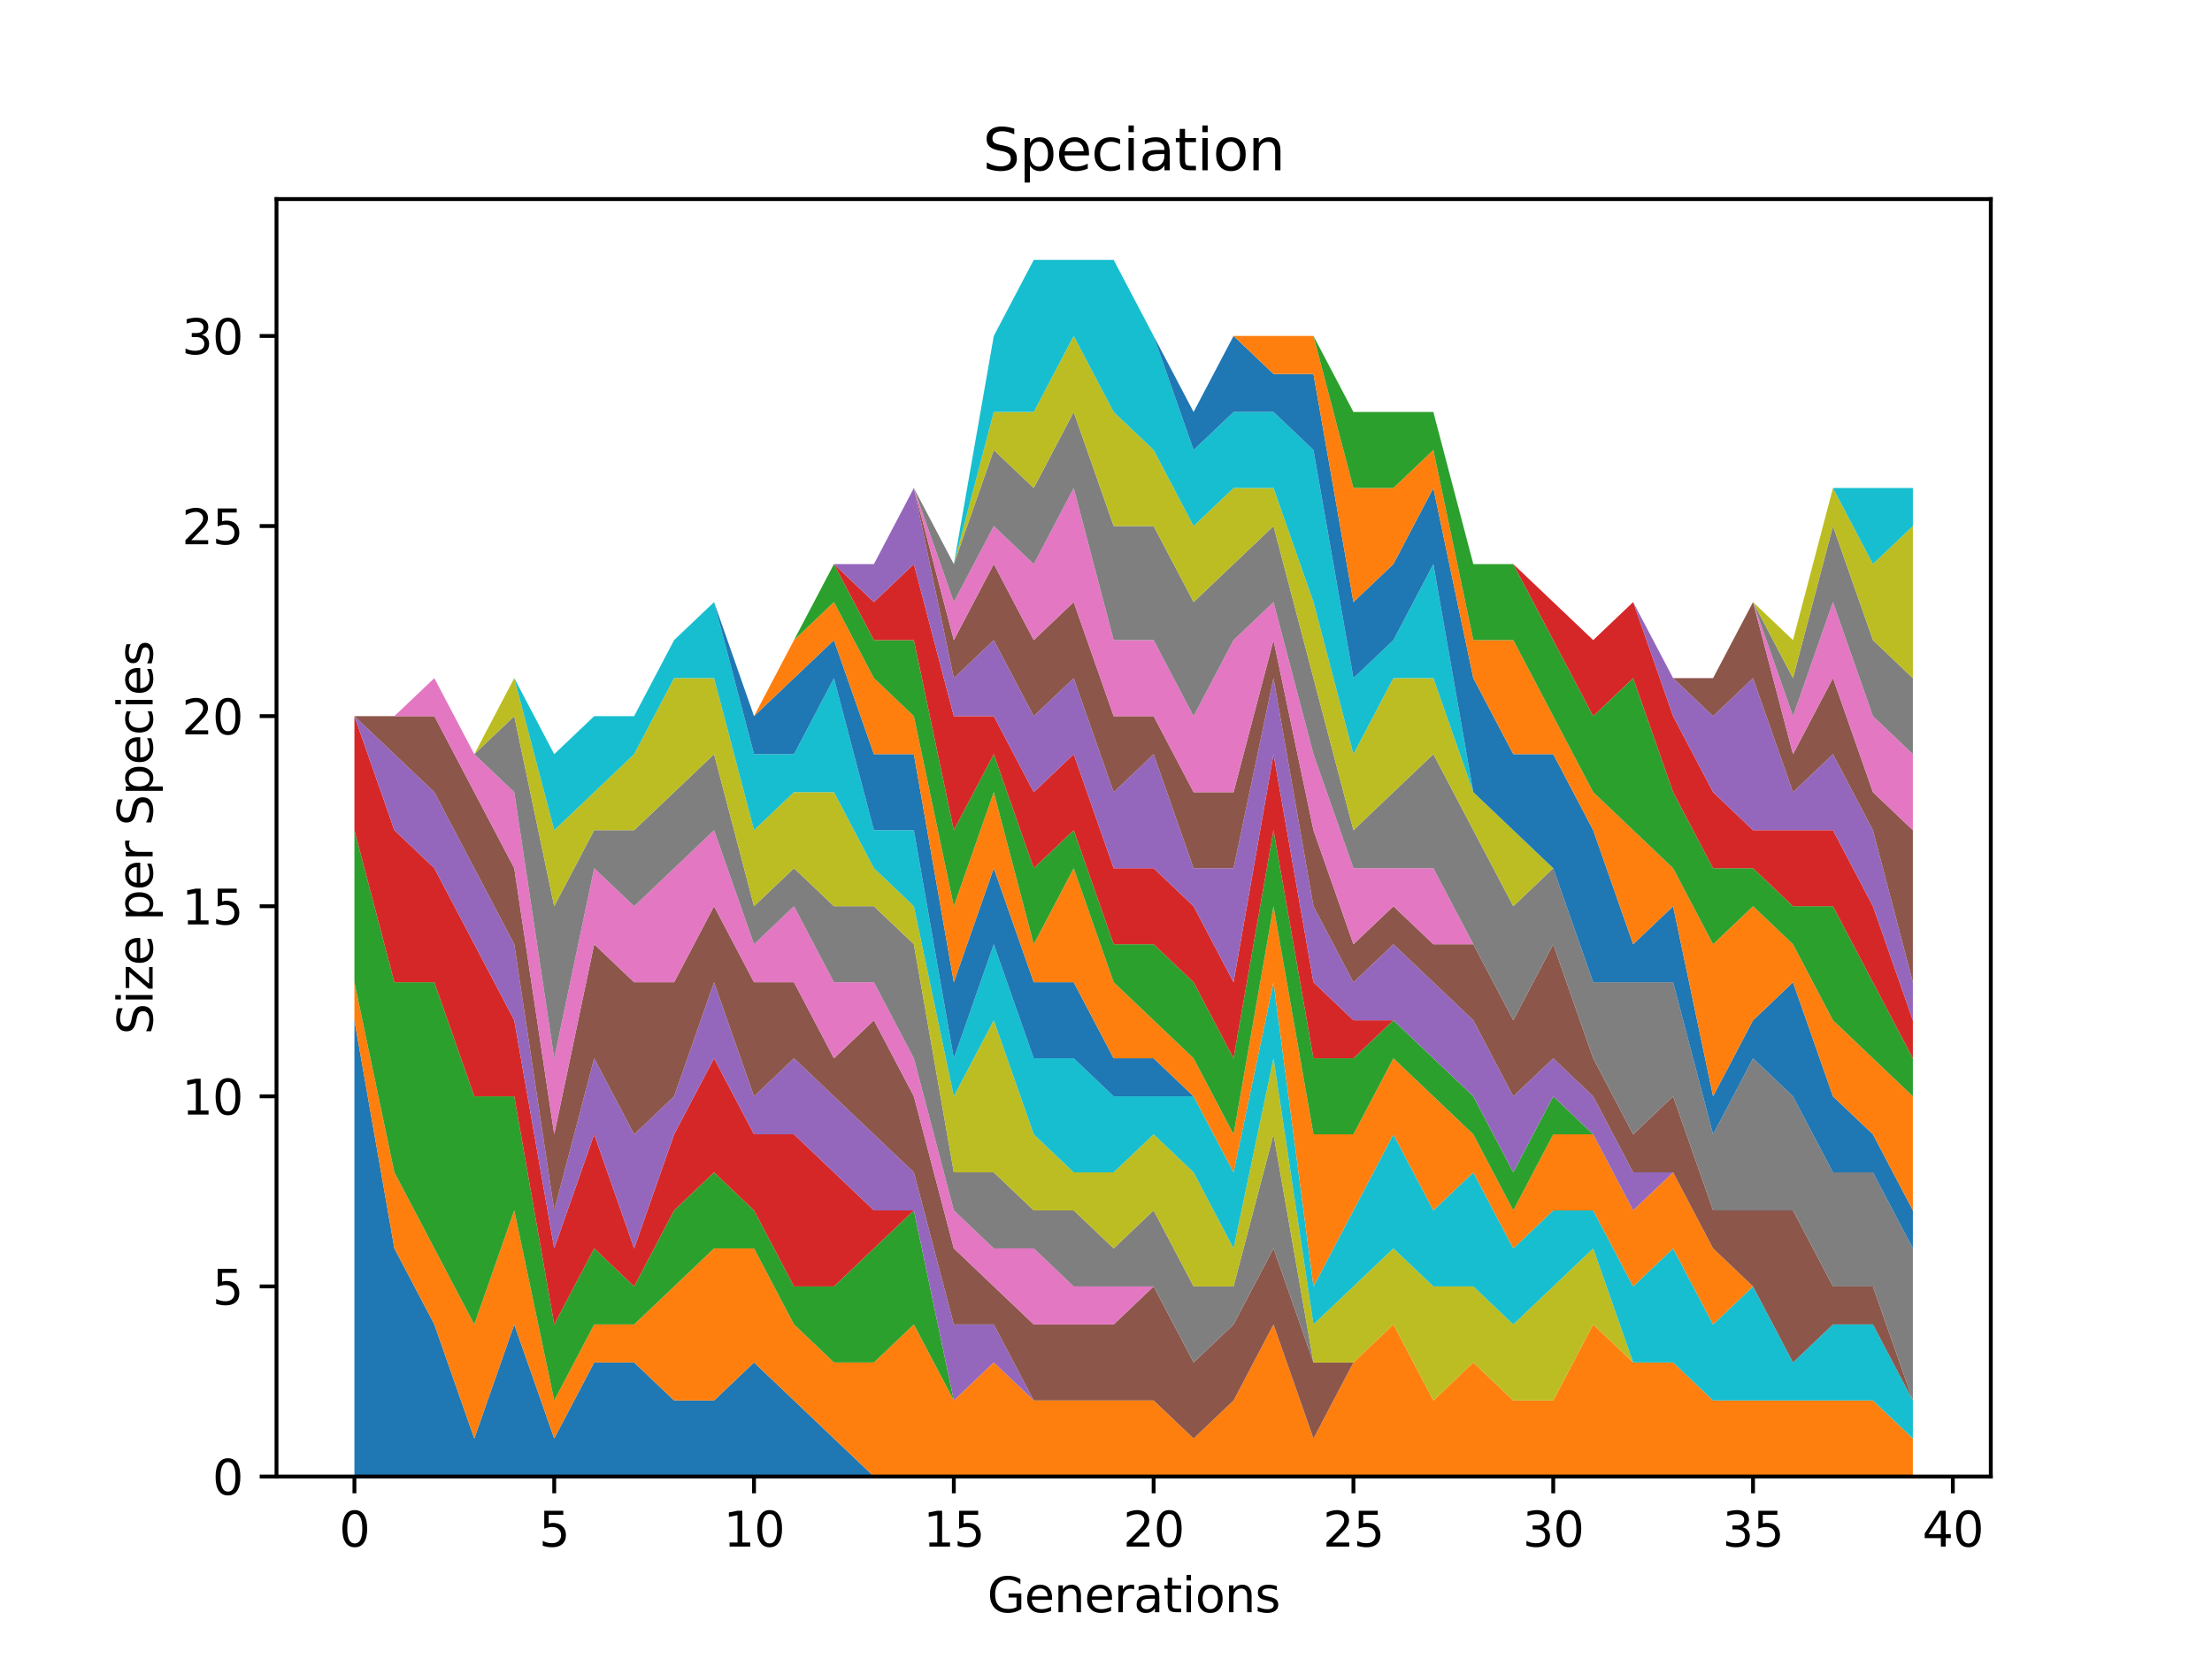 <?xml version="1.0" encoding="utf-8" standalone="no"?>
<!DOCTYPE svg PUBLIC "-//W3C//DTD SVG 1.1//EN"
  "http://www.w3.org/Graphics/SVG/1.1/DTD/svg11.dtd">
<svg xmlns:xlink="http://www.w3.org/1999/xlink" width="460.8pt" height="345.6pt" viewBox="0 0 460.8 345.6" xmlns="http://www.w3.org/2000/svg" version="1.1">
 <defs>
  <style type="text/css">*{stroke-linejoin: round; stroke-linecap: butt}</style>
 </defs>
 <g id="figure_1">
  <g id="patch_1">
   <path d="M 0 345.6 
L 460.8 345.6 
L 460.8 0 
L 0 0 
z
" style="fill: #ffffff"/>
  </g>
  <g id="axes_1">
   <g id="patch_2">
    <path d="M 57.6 307.584 
L 414.72 307.584 
L 414.72 41.472 
L 57.6 41.472 
z
" style="fill: #ffffff"/>
   </g>
   <g id="PolyCollection_1">
    <path d="M 73.833 212.544 
L 73.833 307.584 
L 82.157 307.584 
L 90.482 307.584 
L 98.806 307.584 
L 107.131 307.584 
L 115.455 307.584 
L 123.78 307.584 
L 132.104 307.584 
L 140.429 307.584 
L 148.753 307.584 
L 157.077 307.584 
L 165.402 307.584 
L 173.726 307.584 
L 182.051 307.584 
L 190.375 307.584 
L 198.7 307.584 
L 207.024 307.584 
L 215.349 307.584 
L 223.673 307.584 
L 231.998 307.584 
L 240.322 307.584 
L 248.647 307.584 
L 256.971 307.584 
L 265.296 307.584 
L 273.62 307.584 
L 281.945 307.584 
L 290.269 307.584 
L 298.594 307.584 
L 306.918 307.584 
L 315.243 307.584 
L 323.567 307.584 
L 331.891 307.584 
L 340.216 307.584 
L 348.54 307.584 
L 356.865 307.584 
L 365.189 307.584 
L 373.514 307.584 
L 381.838 307.584 
L 390.163 307.584 
L 398.487 307.584 
L 398.487 307.584 
L 398.487 307.584 
L 390.163 307.584 
L 381.838 307.584 
L 373.514 307.584 
L 365.189 307.584 
L 356.865 307.584 
L 348.54 307.584 
L 340.216 307.584 
L 331.891 307.584 
L 323.567 307.584 
L 315.243 307.584 
L 306.918 307.584 
L 298.594 307.584 
L 290.269 307.584 
L 281.945 307.584 
L 273.62 307.584 
L 265.296 307.584 
L 256.971 307.584 
L 248.647 307.584 
L 240.322 307.584 
L 231.998 307.584 
L 223.673 307.584 
L 215.349 307.584 
L 207.024 307.584 
L 198.7 307.584 
L 190.375 307.584 
L 182.051 307.584 
L 173.726 299.664 
L 165.402 291.744 
L 157.077 283.824 
L 148.753 291.744 
L 140.429 291.744 
L 132.104 283.824 
L 123.78 283.824 
L 115.455 299.664 
L 107.131 275.904 
L 98.806 299.664 
L 90.482 275.904 
L 82.157 260.064 
L 73.833 212.544 
z
" clip-path="url(#p4da5f923e3)" style="fill: #1f77b4"/>
   </g>
   <g id="PolyCollection_2">
    <path d="M 73.833 204.624 
L 73.833 212.544 
L 82.157 260.064 
L 90.482 275.904 
L 98.806 299.664 
L 107.131 275.904 
L 115.455 299.664 
L 123.78 283.824 
L 132.104 283.824 
L 140.429 291.744 
L 148.753 291.744 
L 157.077 283.824 
L 165.402 291.744 
L 173.726 299.664 
L 182.051 307.584 
L 190.375 307.584 
L 198.7 307.584 
L 207.024 307.584 
L 215.349 307.584 
L 223.673 307.584 
L 231.998 307.584 
L 240.322 307.584 
L 248.647 307.584 
L 256.971 307.584 
L 265.296 307.584 
L 273.62 307.584 
L 281.945 307.584 
L 290.269 307.584 
L 298.594 307.584 
L 306.918 307.584 
L 315.243 307.584 
L 323.567 307.584 
L 331.891 307.584 
L 340.216 307.584 
L 348.54 307.584 
L 356.865 307.584 
L 365.189 307.584 
L 373.514 307.584 
L 381.838 307.584 
L 390.163 307.584 
L 398.487 307.584 
L 398.487 299.664 
L 398.487 299.664 
L 390.163 291.744 
L 381.838 291.744 
L 373.514 291.744 
L 365.189 291.744 
L 356.865 291.744 
L 348.54 283.824 
L 340.216 283.824 
L 331.891 275.904 
L 323.567 291.744 
L 315.243 291.744 
L 306.918 283.824 
L 298.594 291.744 
L 290.269 275.904 
L 281.945 283.824 
L 273.62 299.664 
L 265.296 275.904 
L 256.971 291.744 
L 248.647 299.664 
L 240.322 291.744 
L 231.998 291.744 
L 223.673 291.744 
L 215.349 291.744 
L 207.024 283.824 
L 198.7 291.744 
L 190.375 275.904 
L 182.051 283.824 
L 173.726 283.824 
L 165.402 275.904 
L 157.077 260.064 
L 148.753 260.064 
L 140.429 267.984 
L 132.104 275.904 
L 123.78 275.904 
L 115.455 291.744 
L 107.131 252.144 
L 98.806 275.904 
L 90.482 260.064 
L 82.157 244.224 
L 73.833 204.624 
z
" clip-path="url(#p4da5f923e3)" style="fill: #ff7f0e"/>
   </g>
   <g id="PolyCollection_3">
    <path d="M 73.833 172.944 
L 73.833 204.624 
L 82.157 244.224 
L 90.482 260.064 
L 98.806 275.904 
L 107.131 252.144 
L 115.455 291.744 
L 123.78 275.904 
L 132.104 275.904 
L 140.429 267.984 
L 148.753 260.064 
L 157.077 260.064 
L 165.402 275.904 
L 173.726 283.824 
L 182.051 283.824 
L 190.375 275.904 
L 198.7 291.744 
L 207.024 283.824 
L 215.349 291.744 
L 223.673 291.744 
L 231.998 291.744 
L 240.322 291.744 
L 248.647 299.664 
L 256.971 291.744 
L 265.296 275.904 
L 273.62 299.664 
L 281.945 283.824 
L 290.269 275.904 
L 298.594 291.744 
L 306.918 283.824 
L 315.243 291.744 
L 323.567 291.744 
L 331.891 275.904 
L 340.216 283.824 
L 348.54 283.824 
L 356.865 291.744 
L 365.189 291.744 
L 373.514 291.744 
L 381.838 291.744 
L 390.163 291.744 
L 398.487 299.664 
L 398.487 299.664 
L 398.487 299.664 
L 390.163 291.744 
L 381.838 291.744 
L 373.514 291.744 
L 365.189 291.744 
L 356.865 291.744 
L 348.54 283.824 
L 340.216 283.824 
L 331.891 275.904 
L 323.567 291.744 
L 315.243 291.744 
L 306.918 283.824 
L 298.594 291.744 
L 290.269 275.904 
L 281.945 283.824 
L 273.62 299.664 
L 265.296 275.904 
L 256.971 291.744 
L 248.647 299.664 
L 240.322 291.744 
L 231.998 291.744 
L 223.673 291.744 
L 215.349 291.744 
L 207.024 283.824 
L 198.7 291.744 
L 190.375 252.144 
L 182.051 260.064 
L 173.726 267.984 
L 165.402 267.984 
L 157.077 252.144 
L 148.753 244.224 
L 140.429 252.144 
L 132.104 267.984 
L 123.78 260.064 
L 115.455 275.904 
L 107.131 228.384 
L 98.806 228.384 
L 90.482 204.624 
L 82.157 204.624 
L 73.833 172.944 
z
" clip-path="url(#p4da5f923e3)" style="fill: #2ca02c"/>
   </g>
   <g id="PolyCollection_4">
    <path d="M 73.833 149.184 
L 73.833 172.944 
L 82.157 204.624 
L 90.482 204.624 
L 98.806 228.384 
L 107.131 228.384 
L 115.455 275.904 
L 123.78 260.064 
L 132.104 267.984 
L 140.429 252.144 
L 148.753 244.224 
L 157.077 252.144 
L 165.402 267.984 
L 173.726 267.984 
L 182.051 260.064 
L 190.375 252.144 
L 198.7 291.744 
L 207.024 283.824 
L 215.349 291.744 
L 223.673 291.744 
L 231.998 291.744 
L 240.322 291.744 
L 248.647 299.664 
L 256.971 291.744 
L 265.296 275.904 
L 273.62 299.664 
L 281.945 283.824 
L 290.269 275.904 
L 298.594 291.744 
L 306.918 283.824 
L 315.243 291.744 
L 323.567 291.744 
L 331.891 275.904 
L 340.216 283.824 
L 348.54 283.824 
L 356.865 291.744 
L 365.189 291.744 
L 373.514 291.744 
L 381.838 291.744 
L 390.163 291.744 
L 398.487 299.664 
L 398.487 299.664 
L 398.487 299.664 
L 390.163 291.744 
L 381.838 291.744 
L 373.514 291.744 
L 365.189 291.744 
L 356.865 291.744 
L 348.54 283.824 
L 340.216 283.824 
L 331.891 275.904 
L 323.567 291.744 
L 315.243 291.744 
L 306.918 283.824 
L 298.594 291.744 
L 290.269 275.904 
L 281.945 283.824 
L 273.62 299.664 
L 265.296 275.904 
L 256.971 291.744 
L 248.647 299.664 
L 240.322 291.744 
L 231.998 291.744 
L 223.673 291.744 
L 215.349 291.744 
L 207.024 283.824 
L 198.7 291.744 
L 190.375 252.144 
L 182.051 252.144 
L 173.726 244.224 
L 165.402 236.304 
L 157.077 236.304 
L 148.753 220.464 
L 140.429 236.304 
L 132.104 260.064 
L 123.78 236.304 
L 115.455 260.064 
L 107.131 212.544 
L 98.806 196.704 
L 90.482 180.864 
L 82.157 172.944 
L 73.833 149.184 
z
" clip-path="url(#p4da5f923e3)" style="fill: #d62728"/>
   </g>
   <g id="PolyCollection_5">
    <path d="M 73.833 149.184 
L 73.833 149.184 
L 82.157 172.944 
L 90.482 180.864 
L 98.806 196.704 
L 107.131 212.544 
L 115.455 260.064 
L 123.78 236.304 
L 132.104 260.064 
L 140.429 236.304 
L 148.753 220.464 
L 157.077 236.304 
L 165.402 236.304 
L 173.726 244.224 
L 182.051 252.144 
L 190.375 252.144 
L 198.7 291.744 
L 207.024 283.824 
L 215.349 291.744 
L 223.673 291.744 
L 231.998 291.744 
L 240.322 291.744 
L 248.647 299.664 
L 256.971 291.744 
L 265.296 275.904 
L 273.62 299.664 
L 281.945 283.824 
L 290.269 275.904 
L 298.594 291.744 
L 306.918 283.824 
L 315.243 291.744 
L 323.567 291.744 
L 331.891 275.904 
L 340.216 283.824 
L 348.54 283.824 
L 356.865 291.744 
L 365.189 291.744 
L 373.514 291.744 
L 381.838 291.744 
L 390.163 291.744 
L 398.487 299.664 
L 398.487 299.664 
L 398.487 299.664 
L 390.163 291.744 
L 381.838 291.744 
L 373.514 291.744 
L 365.189 291.744 
L 356.865 291.744 
L 348.54 283.824 
L 340.216 283.824 
L 331.891 275.904 
L 323.567 291.744 
L 315.243 291.744 
L 306.918 283.824 
L 298.594 291.744 
L 290.269 275.904 
L 281.945 283.824 
L 273.62 299.664 
L 265.296 275.904 
L 256.971 291.744 
L 248.647 299.664 
L 240.322 291.744 
L 231.998 291.744 
L 223.673 291.744 
L 215.349 291.744 
L 207.024 275.904 
L 198.7 275.904 
L 190.375 244.224 
L 182.051 236.304 
L 173.726 228.384 
L 165.402 220.464 
L 157.077 228.384 
L 148.753 204.624 
L 140.429 228.384 
L 132.104 236.304 
L 123.78 220.464 
L 115.455 252.144 
L 107.131 196.704 
L 98.806 180.864 
L 90.482 165.024 
L 82.157 157.104 
L 73.833 149.184 
z
" clip-path="url(#p4da5f923e3)" style="fill: #9467bd"/>
   </g>
   <g id="PolyCollection_6">
    <path d="M 73.833 149.184 
L 73.833 149.184 
L 82.157 157.104 
L 90.482 165.024 
L 98.806 180.864 
L 107.131 196.704 
L 115.455 252.144 
L 123.78 220.464 
L 132.104 236.304 
L 140.429 228.384 
L 148.753 204.624 
L 157.077 228.384 
L 165.402 220.464 
L 173.726 228.384 
L 182.051 236.304 
L 190.375 244.224 
L 198.7 275.904 
L 207.024 275.904 
L 215.349 291.744 
L 223.673 291.744 
L 231.998 291.744 
L 240.322 291.744 
L 248.647 299.664 
L 256.971 291.744 
L 265.296 275.904 
L 273.62 299.664 
L 281.945 283.824 
L 290.269 275.904 
L 298.594 291.744 
L 306.918 283.824 
L 315.243 291.744 
L 323.567 291.744 
L 331.891 275.904 
L 340.216 283.824 
L 348.54 283.824 
L 356.865 291.744 
L 365.189 291.744 
L 373.514 291.744 
L 381.838 291.744 
L 390.163 291.744 
L 398.487 299.664 
L 398.487 299.664 
L 398.487 299.664 
L 390.163 291.744 
L 381.838 291.744 
L 373.514 291.744 
L 365.189 291.744 
L 356.865 291.744 
L 348.54 283.824 
L 340.216 283.824 
L 331.891 275.904 
L 323.567 291.744 
L 315.243 291.744 
L 306.918 283.824 
L 298.594 291.744 
L 290.269 275.904 
L 281.945 283.824 
L 273.62 283.824 
L 265.296 260.064 
L 256.971 275.904 
L 248.647 283.824 
L 240.322 267.984 
L 231.998 275.904 
L 223.673 275.904 
L 215.349 275.904 
L 207.024 267.984 
L 198.7 260.064 
L 190.375 228.384 
L 182.051 212.544 
L 173.726 220.464 
L 165.402 204.624 
L 157.077 204.624 
L 148.753 188.784 
L 140.429 204.624 
L 132.104 204.624 
L 123.78 196.704 
L 115.455 236.304 
L 107.131 180.864 
L 98.806 165.024 
L 90.482 149.184 
L 82.157 149.184 
L 73.833 149.184 
z
" clip-path="url(#p4da5f923e3)" style="fill: #8c564b"/>
   </g>
   <g id="PolyCollection_7">
    <path d="M 73.833 149.184 
L 73.833 149.184 
L 82.157 149.184 
L 90.482 149.184 
L 98.806 165.024 
L 107.131 180.864 
L 115.455 236.304 
L 123.78 196.704 
L 132.104 204.624 
L 140.429 204.624 
L 148.753 188.784 
L 157.077 204.624 
L 165.402 204.624 
L 173.726 220.464 
L 182.051 212.544 
L 190.375 228.384 
L 198.7 260.064 
L 207.024 267.984 
L 215.349 275.904 
L 223.673 275.904 
L 231.998 275.904 
L 240.322 267.984 
L 248.647 283.824 
L 256.971 275.904 
L 265.296 260.064 
L 273.62 283.824 
L 281.945 283.824 
L 290.269 275.904 
L 298.594 291.744 
L 306.918 283.824 
L 315.243 291.744 
L 323.567 291.744 
L 331.891 275.904 
L 340.216 283.824 
L 348.54 283.824 
L 356.865 291.744 
L 365.189 291.744 
L 373.514 291.744 
L 381.838 291.744 
L 390.163 291.744 
L 398.487 299.664 
L 398.487 299.664 
L 398.487 299.664 
L 390.163 291.744 
L 381.838 291.744 
L 373.514 291.744 
L 365.189 291.744 
L 356.865 291.744 
L 348.54 283.824 
L 340.216 283.824 
L 331.891 275.904 
L 323.567 291.744 
L 315.243 291.744 
L 306.918 283.824 
L 298.594 291.744 
L 290.269 275.904 
L 281.945 283.824 
L 273.62 283.824 
L 265.296 260.064 
L 256.971 275.904 
L 248.647 283.824 
L 240.322 267.984 
L 231.998 267.984 
L 223.673 267.984 
L 215.349 260.064 
L 207.024 260.064 
L 198.7 252.144 
L 190.375 220.464 
L 182.051 204.624 
L 173.726 204.624 
L 165.402 188.784 
L 157.077 196.704 
L 148.753 172.944 
L 140.429 180.864 
L 132.104 188.784 
L 123.78 180.864 
L 115.455 220.464 
L 107.131 165.024 
L 98.806 157.104 
L 90.482 141.264 
L 82.157 149.184 
L 73.833 149.184 
z
" clip-path="url(#p4da5f923e3)" style="fill: #e377c2"/>
   </g>
   <g id="PolyCollection_8">
    <path d="M 73.833 149.184 
L 73.833 149.184 
L 82.157 149.184 
L 90.482 141.264 
L 98.806 157.104 
L 107.131 165.024 
L 115.455 220.464 
L 123.78 180.864 
L 132.104 188.784 
L 140.429 180.864 
L 148.753 172.944 
L 157.077 196.704 
L 165.402 188.784 
L 173.726 204.624 
L 182.051 204.624 
L 190.375 220.464 
L 198.7 252.144 
L 207.024 260.064 
L 215.349 260.064 
L 223.673 267.984 
L 231.998 267.984 
L 240.322 267.984 
L 248.647 283.824 
L 256.971 275.904 
L 265.296 260.064 
L 273.62 283.824 
L 281.945 283.824 
L 290.269 275.904 
L 298.594 291.744 
L 306.918 283.824 
L 315.243 291.744 
L 323.567 291.744 
L 331.891 275.904 
L 340.216 283.824 
L 348.54 283.824 
L 356.865 291.744 
L 365.189 291.744 
L 373.514 291.744 
L 381.838 291.744 
L 390.163 291.744 
L 398.487 299.664 
L 398.487 299.664 
L 398.487 299.664 
L 390.163 291.744 
L 381.838 291.744 
L 373.514 291.744 
L 365.189 291.744 
L 356.865 291.744 
L 348.54 283.824 
L 340.216 283.824 
L 331.891 275.904 
L 323.567 291.744 
L 315.243 291.744 
L 306.918 283.824 
L 298.594 291.744 
L 290.269 275.904 
L 281.945 283.824 
L 273.62 283.824 
L 265.296 236.304 
L 256.971 267.984 
L 248.647 267.984 
L 240.322 252.144 
L 231.998 260.064 
L 223.673 252.144 
L 215.349 252.144 
L 207.024 244.224 
L 198.7 244.224 
L 190.375 196.704 
L 182.051 188.784 
L 173.726 188.784 
L 165.402 180.864 
L 157.077 188.784 
L 148.753 157.104 
L 140.429 165.024 
L 132.104 172.944 
L 123.78 172.944 
L 115.455 188.784 
L 107.131 149.184 
L 98.806 157.104 
L 90.482 141.264 
L 82.157 149.184 
L 73.833 149.184 
z
" clip-path="url(#p4da5f923e3)" style="fill: #7f7f7f"/>
   </g>
   <g id="PolyCollection_9">
    <path d="M 73.833 149.184 
L 73.833 149.184 
L 82.157 149.184 
L 90.482 141.264 
L 98.806 157.104 
L 107.131 149.184 
L 115.455 188.784 
L 123.78 172.944 
L 132.104 172.944 
L 140.429 165.024 
L 148.753 157.104 
L 157.077 188.784 
L 165.402 180.864 
L 173.726 188.784 
L 182.051 188.784 
L 190.375 196.704 
L 198.7 244.224 
L 207.024 244.224 
L 215.349 252.144 
L 223.673 252.144 
L 231.998 260.064 
L 240.322 252.144 
L 248.647 267.984 
L 256.971 267.984 
L 265.296 236.304 
L 273.62 283.824 
L 281.945 283.824 
L 290.269 275.904 
L 298.594 291.744 
L 306.918 283.824 
L 315.243 291.744 
L 323.567 291.744 
L 331.891 275.904 
L 340.216 283.824 
L 348.54 283.824 
L 356.865 291.744 
L 365.189 291.744 
L 373.514 291.744 
L 381.838 291.744 
L 390.163 291.744 
L 398.487 299.664 
L 398.487 299.664 
L 398.487 299.664 
L 390.163 291.744 
L 381.838 291.744 
L 373.514 291.744 
L 365.189 291.744 
L 356.865 291.744 
L 348.54 283.824 
L 340.216 283.824 
L 331.891 260.064 
L 323.567 267.984 
L 315.243 275.904 
L 306.918 267.984 
L 298.594 267.984 
L 290.269 260.064 
L 281.945 267.984 
L 273.62 275.904 
L 265.296 220.464 
L 256.971 260.064 
L 248.647 244.224 
L 240.322 236.304 
L 231.998 244.224 
L 223.673 244.224 
L 215.349 236.304 
L 207.024 212.544 
L 198.7 228.384 
L 190.375 188.784 
L 182.051 180.864 
L 173.726 165.024 
L 165.402 165.024 
L 157.077 172.944 
L 148.753 141.264 
L 140.429 141.264 
L 132.104 157.104 
L 123.78 165.024 
L 115.455 172.944 
L 107.131 141.264 
L 98.806 157.104 
L 90.482 141.264 
L 82.157 149.184 
L 73.833 149.184 
z
" clip-path="url(#p4da5f923e3)" style="fill: #bcbd22"/>
   </g>
   <g id="PolyCollection_10">
    <path d="M 73.833 149.184 
L 73.833 149.184 
L 82.157 149.184 
L 90.482 141.264 
L 98.806 157.104 
L 107.131 141.264 
L 115.455 172.944 
L 123.78 165.024 
L 132.104 157.104 
L 140.429 141.264 
L 148.753 141.264 
L 157.077 172.944 
L 165.402 165.024 
L 173.726 165.024 
L 182.051 180.864 
L 190.375 188.784 
L 198.7 228.384 
L 207.024 212.544 
L 215.349 236.304 
L 223.673 244.224 
L 231.998 244.224 
L 240.322 236.304 
L 248.647 244.224 
L 256.971 260.064 
L 265.296 220.464 
L 273.62 275.904 
L 281.945 267.984 
L 290.269 260.064 
L 298.594 267.984 
L 306.918 267.984 
L 315.243 275.904 
L 323.567 267.984 
L 331.891 260.064 
L 340.216 283.824 
L 348.54 283.824 
L 356.865 291.744 
L 365.189 291.744 
L 373.514 291.744 
L 381.838 291.744 
L 390.163 291.744 
L 398.487 299.664 
L 398.487 291.744 
L 398.487 291.744 
L 390.163 275.904 
L 381.838 275.904 
L 373.514 283.824 
L 365.189 267.984 
L 356.865 275.904 
L 348.54 260.064 
L 340.216 267.984 
L 331.891 252.144 
L 323.567 252.144 
L 315.243 260.064 
L 306.918 244.224 
L 298.594 252.144 
L 290.269 236.304 
L 281.945 252.144 
L 273.62 267.984 
L 265.296 204.624 
L 256.971 244.224 
L 248.647 228.384 
L 240.322 228.384 
L 231.998 228.384 
L 223.673 220.464 
L 215.349 220.464 
L 207.024 196.704 
L 198.7 220.464 
L 190.375 172.944 
L 182.051 172.944 
L 173.726 141.264 
L 165.402 157.104 
L 157.077 157.104 
L 148.753 125.424 
L 140.429 133.344 
L 132.104 149.184 
L 123.78 149.184 
L 115.455 157.104 
L 107.131 141.264 
L 98.806 157.104 
L 90.482 141.264 
L 82.157 149.184 
L 73.833 149.184 
z
" clip-path="url(#p4da5f923e3)" style="fill: #17becf"/>
   </g>
   <g id="PolyCollection_11">
    <path d="M 73.833 149.184 
L 73.833 149.184 
L 82.157 149.184 
L 90.482 141.264 
L 98.806 157.104 
L 107.131 141.264 
L 115.455 157.104 
L 123.78 149.184 
L 132.104 149.184 
L 140.429 133.344 
L 148.753 125.424 
L 157.077 157.104 
L 165.402 157.104 
L 173.726 141.264 
L 182.051 172.944 
L 190.375 172.944 
L 198.7 220.464 
L 207.024 196.704 
L 215.349 220.464 
L 223.673 220.464 
L 231.998 228.384 
L 240.322 228.384 
L 248.647 228.384 
L 256.971 244.224 
L 265.296 204.624 
L 273.62 267.984 
L 281.945 252.144 
L 290.269 236.304 
L 298.594 252.144 
L 306.918 244.224 
L 315.243 260.064 
L 323.567 252.144 
L 331.891 252.144 
L 340.216 267.984 
L 348.54 260.064 
L 356.865 275.904 
L 365.189 267.984 
L 373.514 283.824 
L 381.838 275.904 
L 390.163 275.904 
L 398.487 291.744 
L 398.487 291.744 
L 398.487 291.744 
L 390.163 275.904 
L 381.838 275.904 
L 373.514 283.824 
L 365.189 267.984 
L 356.865 275.904 
L 348.54 260.064 
L 340.216 267.984 
L 331.891 252.144 
L 323.567 252.144 
L 315.243 260.064 
L 306.918 244.224 
L 298.594 252.144 
L 290.269 236.304 
L 281.945 252.144 
L 273.62 267.984 
L 265.296 204.624 
L 256.971 244.224 
L 248.647 228.384 
L 240.322 220.464 
L 231.998 220.464 
L 223.673 204.624 
L 215.349 204.624 
L 207.024 180.864 
L 198.7 204.624 
L 190.375 157.104 
L 182.051 157.104 
L 173.726 133.344 
L 165.402 141.264 
L 157.077 149.184 
L 148.753 125.424 
L 140.429 133.344 
L 132.104 149.184 
L 123.78 149.184 
L 115.455 157.104 
L 107.131 141.264 
L 98.806 157.104 
L 90.482 141.264 
L 82.157 149.184 
L 73.833 149.184 
z
" clip-path="url(#p4da5f923e3)" style="fill: #1f77b4"/>
   </g>
   <g id="PolyCollection_12">
    <path d="M 73.833 149.184 
L 73.833 149.184 
L 82.157 149.184 
L 90.482 141.264 
L 98.806 157.104 
L 107.131 141.264 
L 115.455 157.104 
L 123.78 149.184 
L 132.104 149.184 
L 140.429 133.344 
L 148.753 125.424 
L 157.077 149.184 
L 165.402 141.264 
L 173.726 133.344 
L 182.051 157.104 
L 190.375 157.104 
L 198.7 204.624 
L 207.024 180.864 
L 215.349 204.624 
L 223.673 204.624 
L 231.998 220.464 
L 240.322 220.464 
L 248.647 228.384 
L 256.971 244.224 
L 265.296 204.624 
L 273.62 267.984 
L 281.945 252.144 
L 290.269 236.304 
L 298.594 252.144 
L 306.918 244.224 
L 315.243 260.064 
L 323.567 252.144 
L 331.891 252.144 
L 340.216 267.984 
L 348.54 260.064 
L 356.865 275.904 
L 365.189 267.984 
L 373.514 283.824 
L 381.838 275.904 
L 390.163 275.904 
L 398.487 291.744 
L 398.487 291.744 
L 398.487 291.744 
L 390.163 275.904 
L 381.838 275.904 
L 373.514 283.824 
L 365.189 267.984 
L 356.865 260.064 
L 348.54 244.224 
L 340.216 252.144 
L 331.891 236.304 
L 323.567 236.304 
L 315.243 252.144 
L 306.918 236.304 
L 298.594 228.384 
L 290.269 220.464 
L 281.945 236.304 
L 273.62 236.304 
L 265.296 188.784 
L 256.971 236.304 
L 248.647 220.464 
L 240.322 212.544 
L 231.998 204.624 
L 223.673 180.864 
L 215.349 196.704 
L 207.024 165.024 
L 198.7 188.784 
L 190.375 149.184 
L 182.051 141.264 
L 173.726 125.424 
L 165.402 133.344 
L 157.077 149.184 
L 148.753 125.424 
L 140.429 133.344 
L 132.104 149.184 
L 123.78 149.184 
L 115.455 157.104 
L 107.131 141.264 
L 98.806 157.104 
L 90.482 141.264 
L 82.157 149.184 
L 73.833 149.184 
z
" clip-path="url(#p4da5f923e3)" style="fill: #ff7f0e"/>
   </g>
   <g id="PolyCollection_13">
    <path d="M 73.833 149.184 
L 73.833 149.184 
L 82.157 149.184 
L 90.482 141.264 
L 98.806 157.104 
L 107.131 141.264 
L 115.455 157.104 
L 123.78 149.184 
L 132.104 149.184 
L 140.429 133.344 
L 148.753 125.424 
L 157.077 149.184 
L 165.402 133.344 
L 173.726 125.424 
L 182.051 141.264 
L 190.375 149.184 
L 198.7 188.784 
L 207.024 165.024 
L 215.349 196.704 
L 223.673 180.864 
L 231.998 204.624 
L 240.322 212.544 
L 248.647 220.464 
L 256.971 236.304 
L 265.296 188.784 
L 273.62 236.304 
L 281.945 236.304 
L 290.269 220.464 
L 298.594 228.384 
L 306.918 236.304 
L 315.243 252.144 
L 323.567 236.304 
L 331.891 236.304 
L 340.216 252.144 
L 348.54 244.224 
L 356.865 260.064 
L 365.189 267.984 
L 373.514 283.824 
L 381.838 275.904 
L 390.163 275.904 
L 398.487 291.744 
L 398.487 291.744 
L 398.487 291.744 
L 390.163 275.904 
L 381.838 275.904 
L 373.514 283.824 
L 365.189 267.984 
L 356.865 260.064 
L 348.54 244.224 
L 340.216 252.144 
L 331.891 236.304 
L 323.567 228.384 
L 315.243 244.224 
L 306.918 228.384 
L 298.594 220.464 
L 290.269 212.544 
L 281.945 220.464 
L 273.62 220.464 
L 265.296 172.944 
L 256.971 220.464 
L 248.647 204.624 
L 240.322 196.704 
L 231.998 196.704 
L 223.673 172.944 
L 215.349 180.864 
L 207.024 157.104 
L 198.7 172.944 
L 190.375 133.344 
L 182.051 133.344 
L 173.726 117.504 
L 165.402 133.344 
L 157.077 149.184 
L 148.753 125.424 
L 140.429 133.344 
L 132.104 149.184 
L 123.78 149.184 
L 115.455 157.104 
L 107.131 141.264 
L 98.806 157.104 
L 90.482 141.264 
L 82.157 149.184 
L 73.833 149.184 
z
" clip-path="url(#p4da5f923e3)" style="fill: #2ca02c"/>
   </g>
   <g id="PolyCollection_14">
    <path d="M 73.833 149.184 
L 73.833 149.184 
L 82.157 149.184 
L 90.482 141.264 
L 98.806 157.104 
L 107.131 141.264 
L 115.455 157.104 
L 123.78 149.184 
L 132.104 149.184 
L 140.429 133.344 
L 148.753 125.424 
L 157.077 149.184 
L 165.402 133.344 
L 173.726 117.504 
L 182.051 133.344 
L 190.375 133.344 
L 198.7 172.944 
L 207.024 157.104 
L 215.349 180.864 
L 223.673 172.944 
L 231.998 196.704 
L 240.322 196.704 
L 248.647 204.624 
L 256.971 220.464 
L 265.296 172.944 
L 273.62 220.464 
L 281.945 220.464 
L 290.269 212.544 
L 298.594 220.464 
L 306.918 228.384 
L 315.243 244.224 
L 323.567 228.384 
L 331.891 236.304 
L 340.216 252.144 
L 348.54 244.224 
L 356.865 260.064 
L 365.189 267.984 
L 373.514 283.824 
L 381.838 275.904 
L 390.163 275.904 
L 398.487 291.744 
L 398.487 291.744 
L 398.487 291.744 
L 390.163 275.904 
L 381.838 275.904 
L 373.514 283.824 
L 365.189 267.984 
L 356.865 260.064 
L 348.54 244.224 
L 340.216 252.144 
L 331.891 236.304 
L 323.567 228.384 
L 315.243 244.224 
L 306.918 228.384 
L 298.594 220.464 
L 290.269 212.544 
L 281.945 212.544 
L 273.62 204.624 
L 265.296 157.104 
L 256.971 204.624 
L 248.647 188.784 
L 240.322 180.864 
L 231.998 180.864 
L 223.673 157.104 
L 215.349 165.024 
L 207.024 149.184 
L 198.7 149.184 
L 190.375 117.504 
L 182.051 125.424 
L 173.726 117.504 
L 165.402 133.344 
L 157.077 149.184 
L 148.753 125.424 
L 140.429 133.344 
L 132.104 149.184 
L 123.78 149.184 
L 115.455 157.104 
L 107.131 141.264 
L 98.806 157.104 
L 90.482 141.264 
L 82.157 149.184 
L 73.833 149.184 
z
" clip-path="url(#p4da5f923e3)" style="fill: #d62728"/>
   </g>
   <g id="PolyCollection_15">
    <path d="M 73.833 149.184 
L 73.833 149.184 
L 82.157 149.184 
L 90.482 141.264 
L 98.806 157.104 
L 107.131 141.264 
L 115.455 157.104 
L 123.78 149.184 
L 132.104 149.184 
L 140.429 133.344 
L 148.753 125.424 
L 157.077 149.184 
L 165.402 133.344 
L 173.726 117.504 
L 182.051 125.424 
L 190.375 117.504 
L 198.7 149.184 
L 207.024 149.184 
L 215.349 165.024 
L 223.673 157.104 
L 231.998 180.864 
L 240.322 180.864 
L 248.647 188.784 
L 256.971 204.624 
L 265.296 157.104 
L 273.62 204.624 
L 281.945 212.544 
L 290.269 212.544 
L 298.594 220.464 
L 306.918 228.384 
L 315.243 244.224 
L 323.567 228.384 
L 331.891 236.304 
L 340.216 252.144 
L 348.54 244.224 
L 356.865 260.064 
L 365.189 267.984 
L 373.514 283.824 
L 381.838 275.904 
L 390.163 275.904 
L 398.487 291.744 
L 398.487 291.744 
L 398.487 291.744 
L 390.163 275.904 
L 381.838 275.904 
L 373.514 283.824 
L 365.189 267.984 
L 356.865 260.064 
L 348.54 244.224 
L 340.216 244.224 
L 331.891 228.384 
L 323.567 220.464 
L 315.243 228.384 
L 306.918 212.544 
L 298.594 204.624 
L 290.269 196.704 
L 281.945 204.624 
L 273.62 188.784 
L 265.296 141.264 
L 256.971 180.864 
L 248.647 180.864 
L 240.322 157.104 
L 231.998 165.024 
L 223.673 141.264 
L 215.349 149.184 
L 207.024 133.344 
L 198.7 141.264 
L 190.375 101.664 
L 182.051 117.504 
L 173.726 117.504 
L 165.402 133.344 
L 157.077 149.184 
L 148.753 125.424 
L 140.429 133.344 
L 132.104 149.184 
L 123.78 149.184 
L 115.455 157.104 
L 107.131 141.264 
L 98.806 157.104 
L 90.482 141.264 
L 82.157 149.184 
L 73.833 149.184 
z
" clip-path="url(#p4da5f923e3)" style="fill: #9467bd"/>
   </g>
   <g id="PolyCollection_16">
    <path d="M 73.833 149.184 
L 73.833 149.184 
L 82.157 149.184 
L 90.482 141.264 
L 98.806 157.104 
L 107.131 141.264 
L 115.455 157.104 
L 123.78 149.184 
L 132.104 149.184 
L 140.429 133.344 
L 148.753 125.424 
L 157.077 149.184 
L 165.402 133.344 
L 173.726 117.504 
L 182.051 117.504 
L 190.375 101.664 
L 198.7 141.264 
L 207.024 133.344 
L 215.349 149.184 
L 223.673 141.264 
L 231.998 165.024 
L 240.322 157.104 
L 248.647 180.864 
L 256.971 180.864 
L 265.296 141.264 
L 273.62 188.784 
L 281.945 204.624 
L 290.269 196.704 
L 298.594 204.624 
L 306.918 212.544 
L 315.243 228.384 
L 323.567 220.464 
L 331.891 228.384 
L 340.216 244.224 
L 348.54 244.224 
L 356.865 260.064 
L 365.189 267.984 
L 373.514 283.824 
L 381.838 275.904 
L 390.163 275.904 
L 398.487 291.744 
L 398.487 291.744 
L 398.487 291.744 
L 390.163 267.984 
L 381.838 267.984 
L 373.514 252.144 
L 365.189 252.144 
L 356.865 252.144 
L 348.54 228.384 
L 340.216 236.304 
L 331.891 220.464 
L 323.567 196.704 
L 315.243 212.544 
L 306.918 196.704 
L 298.594 196.704 
L 290.269 188.784 
L 281.945 196.704 
L 273.62 172.944 
L 265.296 133.344 
L 256.971 165.024 
L 248.647 165.024 
L 240.322 149.184 
L 231.998 149.184 
L 223.673 125.424 
L 215.349 133.344 
L 207.024 117.504 
L 198.7 133.344 
L 190.375 101.664 
L 182.051 117.504 
L 173.726 117.504 
L 165.402 133.344 
L 157.077 149.184 
L 148.753 125.424 
L 140.429 133.344 
L 132.104 149.184 
L 123.78 149.184 
L 115.455 157.104 
L 107.131 141.264 
L 98.806 157.104 
L 90.482 141.264 
L 82.157 149.184 
L 73.833 149.184 
z
" clip-path="url(#p4da5f923e3)" style="fill: #8c564b"/>
   </g>
   <g id="PolyCollection_17">
    <path d="M 73.833 149.184 
L 73.833 149.184 
L 82.157 149.184 
L 90.482 141.264 
L 98.806 157.104 
L 107.131 141.264 
L 115.455 157.104 
L 123.78 149.184 
L 132.104 149.184 
L 140.429 133.344 
L 148.753 125.424 
L 157.077 149.184 
L 165.402 133.344 
L 173.726 117.504 
L 182.051 117.504 
L 190.375 101.664 
L 198.7 133.344 
L 207.024 117.504 
L 215.349 133.344 
L 223.673 125.424 
L 231.998 149.184 
L 240.322 149.184 
L 248.647 165.024 
L 256.971 165.024 
L 265.296 133.344 
L 273.62 172.944 
L 281.945 196.704 
L 290.269 188.784 
L 298.594 196.704 
L 306.918 196.704 
L 315.243 212.544 
L 323.567 196.704 
L 331.891 220.464 
L 340.216 236.304 
L 348.54 228.384 
L 356.865 252.144 
L 365.189 252.144 
L 373.514 252.144 
L 381.838 267.984 
L 390.163 267.984 
L 398.487 291.744 
L 398.487 291.744 
L 398.487 291.744 
L 390.163 267.984 
L 381.838 267.984 
L 373.514 252.144 
L 365.189 252.144 
L 356.865 252.144 
L 348.54 228.384 
L 340.216 236.304 
L 331.891 220.464 
L 323.567 196.704 
L 315.243 212.544 
L 306.918 196.704 
L 298.594 180.864 
L 290.269 180.864 
L 281.945 180.864 
L 273.62 157.104 
L 265.296 125.424 
L 256.971 133.344 
L 248.647 149.184 
L 240.322 133.344 
L 231.998 133.344 
L 223.673 101.664 
L 215.349 117.504 
L 207.024 109.584 
L 198.7 125.424 
L 190.375 101.664 
L 182.051 117.504 
L 173.726 117.504 
L 165.402 133.344 
L 157.077 149.184 
L 148.753 125.424 
L 140.429 133.344 
L 132.104 149.184 
L 123.78 149.184 
L 115.455 157.104 
L 107.131 141.264 
L 98.806 157.104 
L 90.482 141.264 
L 82.157 149.184 
L 73.833 149.184 
z
" clip-path="url(#p4da5f923e3)" style="fill: #e377c2"/>
   </g>
   <g id="PolyCollection_18">
    <path d="M 73.833 149.184 
L 73.833 149.184 
L 82.157 149.184 
L 90.482 141.264 
L 98.806 157.104 
L 107.131 141.264 
L 115.455 157.104 
L 123.78 149.184 
L 132.104 149.184 
L 140.429 133.344 
L 148.753 125.424 
L 157.077 149.184 
L 165.402 133.344 
L 173.726 117.504 
L 182.051 117.504 
L 190.375 101.664 
L 198.7 125.424 
L 207.024 109.584 
L 215.349 117.504 
L 223.673 101.664 
L 231.998 133.344 
L 240.322 133.344 
L 248.647 149.184 
L 256.971 133.344 
L 265.296 125.424 
L 273.62 157.104 
L 281.945 180.864 
L 290.269 180.864 
L 298.594 180.864 
L 306.918 196.704 
L 315.243 212.544 
L 323.567 196.704 
L 331.891 220.464 
L 340.216 236.304 
L 348.54 228.384 
L 356.865 252.144 
L 365.189 252.144 
L 373.514 252.144 
L 381.838 267.984 
L 390.163 267.984 
L 398.487 291.744 
L 398.487 260.064 
L 398.487 260.064 
L 390.163 244.224 
L 381.838 244.224 
L 373.514 228.384 
L 365.189 220.464 
L 356.865 236.304 
L 348.54 204.624 
L 340.216 204.624 
L 331.891 204.624 
L 323.567 180.864 
L 315.243 188.784 
L 306.918 172.944 
L 298.594 157.104 
L 290.269 165.024 
L 281.945 172.944 
L 273.62 141.264 
L 265.296 109.584 
L 256.971 117.504 
L 248.647 125.424 
L 240.322 109.584 
L 231.998 109.584 
L 223.673 85.824 
L 215.349 101.664 
L 207.024 93.744 
L 198.7 117.504 
L 190.375 101.664 
L 182.051 117.504 
L 173.726 117.504 
L 165.402 133.344 
L 157.077 149.184 
L 148.753 125.424 
L 140.429 133.344 
L 132.104 149.184 
L 123.78 149.184 
L 115.455 157.104 
L 107.131 141.264 
L 98.806 157.104 
L 90.482 141.264 
L 82.157 149.184 
L 73.833 149.184 
z
" clip-path="url(#p4da5f923e3)" style="fill: #7f7f7f"/>
   </g>
   <g id="PolyCollection_19">
    <path d="M 73.833 149.184 
L 73.833 149.184 
L 82.157 149.184 
L 90.482 141.264 
L 98.806 157.104 
L 107.131 141.264 
L 115.455 157.104 
L 123.78 149.184 
L 132.104 149.184 
L 140.429 133.344 
L 148.753 125.424 
L 157.077 149.184 
L 165.402 133.344 
L 173.726 117.504 
L 182.051 117.504 
L 190.375 101.664 
L 198.7 117.504 
L 207.024 93.744 
L 215.349 101.664 
L 223.673 85.824 
L 231.998 109.584 
L 240.322 109.584 
L 248.647 125.424 
L 256.971 117.504 
L 265.296 109.584 
L 273.62 141.264 
L 281.945 172.944 
L 290.269 165.024 
L 298.594 157.104 
L 306.918 172.944 
L 315.243 188.784 
L 323.567 180.864 
L 331.891 204.624 
L 340.216 204.624 
L 348.54 204.624 
L 356.865 236.304 
L 365.189 220.464 
L 373.514 228.384 
L 381.838 244.224 
L 390.163 244.224 
L 398.487 260.064 
L 398.487 260.064 
L 398.487 260.064 
L 390.163 244.224 
L 381.838 244.224 
L 373.514 228.384 
L 365.189 220.464 
L 356.865 236.304 
L 348.54 204.624 
L 340.216 204.624 
L 331.891 204.624 
L 323.567 180.864 
L 315.243 172.944 
L 306.918 165.024 
L 298.594 141.264 
L 290.269 141.264 
L 281.945 157.104 
L 273.62 125.424 
L 265.296 101.664 
L 256.971 101.664 
L 248.647 109.584 
L 240.322 93.744 
L 231.998 85.824 
L 223.673 69.984 
L 215.349 85.824 
L 207.024 85.824 
L 198.7 117.504 
L 190.375 101.664 
L 182.051 117.504 
L 173.726 117.504 
L 165.402 133.344 
L 157.077 149.184 
L 148.753 125.424 
L 140.429 133.344 
L 132.104 149.184 
L 123.78 149.184 
L 115.455 157.104 
L 107.131 141.264 
L 98.806 157.104 
L 90.482 141.264 
L 82.157 149.184 
L 73.833 149.184 
z
" clip-path="url(#p4da5f923e3)" style="fill: #bcbd22"/>
   </g>
   <g id="PolyCollection_20">
    <path d="M 73.833 149.184 
L 73.833 149.184 
L 82.157 149.184 
L 90.482 141.264 
L 98.806 157.104 
L 107.131 141.264 
L 115.455 157.104 
L 123.78 149.184 
L 132.104 149.184 
L 140.429 133.344 
L 148.753 125.424 
L 157.077 149.184 
L 165.402 133.344 
L 173.726 117.504 
L 182.051 117.504 
L 190.375 101.664 
L 198.7 117.504 
L 207.024 85.824 
L 215.349 85.824 
L 223.673 69.984 
L 231.998 85.824 
L 240.322 93.744 
L 248.647 109.584 
L 256.971 101.664 
L 265.296 101.664 
L 273.62 125.424 
L 281.945 157.104 
L 290.269 141.264 
L 298.594 141.264 
L 306.918 165.024 
L 315.243 172.944 
L 323.567 180.864 
L 331.891 204.624 
L 340.216 204.624 
L 348.54 204.624 
L 356.865 236.304 
L 365.189 220.464 
L 373.514 228.384 
L 381.838 244.224 
L 390.163 244.224 
L 398.487 260.064 
L 398.487 260.064 
L 398.487 260.064 
L 390.163 244.224 
L 381.838 244.224 
L 373.514 228.384 
L 365.189 220.464 
L 356.865 236.304 
L 348.54 204.624 
L 340.216 204.624 
L 331.891 204.624 
L 323.567 180.864 
L 315.243 172.944 
L 306.918 165.024 
L 298.594 117.504 
L 290.269 133.344 
L 281.945 141.264 
L 273.62 93.744 
L 265.296 85.824 
L 256.971 85.824 
L 248.647 93.744 
L 240.322 69.984 
L 231.998 54.144 
L 223.673 54.144 
L 215.349 54.144 
L 207.024 69.984 
L 198.7 117.504 
L 190.375 101.664 
L 182.051 117.504 
L 173.726 117.504 
L 165.402 133.344 
L 157.077 149.184 
L 148.753 125.424 
L 140.429 133.344 
L 132.104 149.184 
L 123.78 149.184 
L 115.455 157.104 
L 107.131 141.264 
L 98.806 157.104 
L 90.482 141.264 
L 82.157 149.184 
L 73.833 149.184 
z
" clip-path="url(#p4da5f923e3)" style="fill: #17becf"/>
   </g>
   <g id="PolyCollection_21">
    <path d="M 73.833 149.184 
L 73.833 149.184 
L 82.157 149.184 
L 90.482 141.264 
L 98.806 157.104 
L 107.131 141.264 
L 115.455 157.104 
L 123.78 149.184 
L 132.104 149.184 
L 140.429 133.344 
L 148.753 125.424 
L 157.077 149.184 
L 165.402 133.344 
L 173.726 117.504 
L 182.051 117.504 
L 190.375 101.664 
L 198.7 117.504 
L 207.024 69.984 
L 215.349 54.144 
L 223.673 54.144 
L 231.998 54.144 
L 240.322 69.984 
L 248.647 93.744 
L 256.971 85.824 
L 265.296 85.824 
L 273.62 93.744 
L 281.945 141.264 
L 290.269 133.344 
L 298.594 117.504 
L 306.918 165.024 
L 315.243 172.944 
L 323.567 180.864 
L 331.891 204.624 
L 340.216 204.624 
L 348.54 204.624 
L 356.865 236.304 
L 365.189 220.464 
L 373.514 228.384 
L 381.838 244.224 
L 390.163 244.224 
L 398.487 260.064 
L 398.487 252.144 
L 398.487 252.144 
L 390.163 236.304 
L 381.838 228.384 
L 373.514 204.624 
L 365.189 212.544 
L 356.865 228.384 
L 348.54 188.784 
L 340.216 196.704 
L 331.891 172.944 
L 323.567 157.104 
L 315.243 157.104 
L 306.918 141.264 
L 298.594 101.664 
L 290.269 117.504 
L 281.945 125.424 
L 273.62 77.904 
L 265.296 77.904 
L 256.971 69.984 
L 248.647 85.824 
L 240.322 69.984 
L 231.998 54.144 
L 223.673 54.144 
L 215.349 54.144 
L 207.024 69.984 
L 198.7 117.504 
L 190.375 101.664 
L 182.051 117.504 
L 173.726 117.504 
L 165.402 133.344 
L 157.077 149.184 
L 148.753 125.424 
L 140.429 133.344 
L 132.104 149.184 
L 123.78 149.184 
L 115.455 157.104 
L 107.131 141.264 
L 98.806 157.104 
L 90.482 141.264 
L 82.157 149.184 
L 73.833 149.184 
z
" clip-path="url(#p4da5f923e3)" style="fill: #1f77b4"/>
   </g>
   <g id="PolyCollection_22">
    <path d="M 73.833 149.184 
L 73.833 149.184 
L 82.157 149.184 
L 90.482 141.264 
L 98.806 157.104 
L 107.131 141.264 
L 115.455 157.104 
L 123.78 149.184 
L 132.104 149.184 
L 140.429 133.344 
L 148.753 125.424 
L 157.077 149.184 
L 165.402 133.344 
L 173.726 117.504 
L 182.051 117.504 
L 190.375 101.664 
L 198.7 117.504 
L 207.024 69.984 
L 215.349 54.144 
L 223.673 54.144 
L 231.998 54.144 
L 240.322 69.984 
L 248.647 85.824 
L 256.971 69.984 
L 265.296 77.904 
L 273.62 77.904 
L 281.945 125.424 
L 290.269 117.504 
L 298.594 101.664 
L 306.918 141.264 
L 315.243 157.104 
L 323.567 157.104 
L 331.891 172.944 
L 340.216 196.704 
L 348.54 188.784 
L 356.865 228.384 
L 365.189 212.544 
L 373.514 204.624 
L 381.838 228.384 
L 390.163 236.304 
L 398.487 252.144 
L 398.487 228.384 
L 398.487 228.384 
L 390.163 220.464 
L 381.838 212.544 
L 373.514 196.704 
L 365.189 188.784 
L 356.865 196.704 
L 348.54 180.864 
L 340.216 172.944 
L 331.891 165.024 
L 323.567 149.184 
L 315.243 133.344 
L 306.918 133.344 
L 298.594 93.744 
L 290.269 101.664 
L 281.945 101.664 
L 273.62 69.984 
L 265.296 69.984 
L 256.971 69.984 
L 248.647 85.824 
L 240.322 69.984 
L 231.998 54.144 
L 223.673 54.144 
L 215.349 54.144 
L 207.024 69.984 
L 198.7 117.504 
L 190.375 101.664 
L 182.051 117.504 
L 173.726 117.504 
L 165.402 133.344 
L 157.077 149.184 
L 148.753 125.424 
L 140.429 133.344 
L 132.104 149.184 
L 123.78 149.184 
L 115.455 157.104 
L 107.131 141.264 
L 98.806 157.104 
L 90.482 141.264 
L 82.157 149.184 
L 73.833 149.184 
z
" clip-path="url(#p4da5f923e3)" style="fill: #ff7f0e"/>
   </g>
   <g id="PolyCollection_23">
    <path d="M 73.833 149.184 
L 73.833 149.184 
L 82.157 149.184 
L 90.482 141.264 
L 98.806 157.104 
L 107.131 141.264 
L 115.455 157.104 
L 123.78 149.184 
L 132.104 149.184 
L 140.429 133.344 
L 148.753 125.424 
L 157.077 149.184 
L 165.402 133.344 
L 173.726 117.504 
L 182.051 117.504 
L 190.375 101.664 
L 198.7 117.504 
L 207.024 69.984 
L 215.349 54.144 
L 223.673 54.144 
L 231.998 54.144 
L 240.322 69.984 
L 248.647 85.824 
L 256.971 69.984 
L 265.296 69.984 
L 273.62 69.984 
L 281.945 101.664 
L 290.269 101.664 
L 298.594 93.744 
L 306.918 133.344 
L 315.243 133.344 
L 323.567 149.184 
L 331.891 165.024 
L 340.216 172.944 
L 348.54 180.864 
L 356.865 196.704 
L 365.189 188.784 
L 373.514 196.704 
L 381.838 212.544 
L 390.163 220.464 
L 398.487 228.384 
L 398.487 220.464 
L 398.487 220.464 
L 390.163 204.624 
L 381.838 188.784 
L 373.514 188.784 
L 365.189 180.864 
L 356.865 180.864 
L 348.54 165.024 
L 340.216 141.264 
L 331.891 149.184 
L 323.567 133.344 
L 315.243 117.504 
L 306.918 117.504 
L 298.594 85.824 
L 290.269 85.824 
L 281.945 85.824 
L 273.62 69.984 
L 265.296 69.984 
L 256.971 69.984 
L 248.647 85.824 
L 240.322 69.984 
L 231.998 54.144 
L 223.673 54.144 
L 215.349 54.144 
L 207.024 69.984 
L 198.7 117.504 
L 190.375 101.664 
L 182.051 117.504 
L 173.726 117.504 
L 165.402 133.344 
L 157.077 149.184 
L 148.753 125.424 
L 140.429 133.344 
L 132.104 149.184 
L 123.78 149.184 
L 115.455 157.104 
L 107.131 141.264 
L 98.806 157.104 
L 90.482 141.264 
L 82.157 149.184 
L 73.833 149.184 
z
" clip-path="url(#p4da5f923e3)" style="fill: #2ca02c"/>
   </g>
   <g id="PolyCollection_24">
    <path d="M 73.833 149.184 
L 73.833 149.184 
L 82.157 149.184 
L 90.482 141.264 
L 98.806 157.104 
L 107.131 141.264 
L 115.455 157.104 
L 123.78 149.184 
L 132.104 149.184 
L 140.429 133.344 
L 148.753 125.424 
L 157.077 149.184 
L 165.402 133.344 
L 173.726 117.504 
L 182.051 117.504 
L 190.375 101.664 
L 198.7 117.504 
L 207.024 69.984 
L 215.349 54.144 
L 223.673 54.144 
L 231.998 54.144 
L 240.322 69.984 
L 248.647 85.824 
L 256.971 69.984 
L 265.296 69.984 
L 273.62 69.984 
L 281.945 85.824 
L 290.269 85.824 
L 298.594 85.824 
L 306.918 117.504 
L 315.243 117.504 
L 323.567 133.344 
L 331.891 149.184 
L 340.216 141.264 
L 348.54 165.024 
L 356.865 180.864 
L 365.189 180.864 
L 373.514 188.784 
L 381.838 188.784 
L 390.163 204.624 
L 398.487 220.464 
L 398.487 212.544 
L 398.487 212.544 
L 390.163 188.784 
L 381.838 172.944 
L 373.514 172.944 
L 365.189 172.944 
L 356.865 165.024 
L 348.54 149.184 
L 340.216 125.424 
L 331.891 133.344 
L 323.567 125.424 
L 315.243 117.504 
L 306.918 117.504 
L 298.594 85.824 
L 290.269 85.824 
L 281.945 85.824 
L 273.62 69.984 
L 265.296 69.984 
L 256.971 69.984 
L 248.647 85.824 
L 240.322 69.984 
L 231.998 54.144 
L 223.673 54.144 
L 215.349 54.144 
L 207.024 69.984 
L 198.7 117.504 
L 190.375 101.664 
L 182.051 117.504 
L 173.726 117.504 
L 165.402 133.344 
L 157.077 149.184 
L 148.753 125.424 
L 140.429 133.344 
L 132.104 149.184 
L 123.78 149.184 
L 115.455 157.104 
L 107.131 141.264 
L 98.806 157.104 
L 90.482 141.264 
L 82.157 149.184 
L 73.833 149.184 
z
" clip-path="url(#p4da5f923e3)" style="fill: #d62728"/>
   </g>
   <g id="PolyCollection_25">
    <path d="M 73.833 149.184 
L 73.833 149.184 
L 82.157 149.184 
L 90.482 141.264 
L 98.806 157.104 
L 107.131 141.264 
L 115.455 157.104 
L 123.78 149.184 
L 132.104 149.184 
L 140.429 133.344 
L 148.753 125.424 
L 157.077 149.184 
L 165.402 133.344 
L 173.726 117.504 
L 182.051 117.504 
L 190.375 101.664 
L 198.7 117.504 
L 207.024 69.984 
L 215.349 54.144 
L 223.673 54.144 
L 231.998 54.144 
L 240.322 69.984 
L 248.647 85.824 
L 256.971 69.984 
L 265.296 69.984 
L 273.62 69.984 
L 281.945 85.824 
L 290.269 85.824 
L 298.594 85.824 
L 306.918 117.504 
L 315.243 117.504 
L 323.567 125.424 
L 331.891 133.344 
L 340.216 125.424 
L 348.54 149.184 
L 356.865 165.024 
L 365.189 172.944 
L 373.514 172.944 
L 381.838 172.944 
L 390.163 188.784 
L 398.487 212.544 
L 398.487 204.624 
L 398.487 204.624 
L 390.163 172.944 
L 381.838 157.104 
L 373.514 165.024 
L 365.189 141.264 
L 356.865 149.184 
L 348.54 141.264 
L 340.216 125.424 
L 331.891 133.344 
L 323.567 125.424 
L 315.243 117.504 
L 306.918 117.504 
L 298.594 85.824 
L 290.269 85.824 
L 281.945 85.824 
L 273.62 69.984 
L 265.296 69.984 
L 256.971 69.984 
L 248.647 85.824 
L 240.322 69.984 
L 231.998 54.144 
L 223.673 54.144 
L 215.349 54.144 
L 207.024 69.984 
L 198.7 117.504 
L 190.375 101.664 
L 182.051 117.504 
L 173.726 117.504 
L 165.402 133.344 
L 157.077 149.184 
L 148.753 125.424 
L 140.429 133.344 
L 132.104 149.184 
L 123.78 149.184 
L 115.455 157.104 
L 107.131 141.264 
L 98.806 157.104 
L 90.482 141.264 
L 82.157 149.184 
L 73.833 149.184 
z
" clip-path="url(#p4da5f923e3)" style="fill: #9467bd"/>
   </g>
   <g id="PolyCollection_26">
    <path d="M 73.833 149.184 
L 73.833 149.184 
L 82.157 149.184 
L 90.482 141.264 
L 98.806 157.104 
L 107.131 141.264 
L 115.455 157.104 
L 123.78 149.184 
L 132.104 149.184 
L 140.429 133.344 
L 148.753 125.424 
L 157.077 149.184 
L 165.402 133.344 
L 173.726 117.504 
L 182.051 117.504 
L 190.375 101.664 
L 198.7 117.504 
L 207.024 69.984 
L 215.349 54.144 
L 223.673 54.144 
L 231.998 54.144 
L 240.322 69.984 
L 248.647 85.824 
L 256.971 69.984 
L 265.296 69.984 
L 273.62 69.984 
L 281.945 85.824 
L 290.269 85.824 
L 298.594 85.824 
L 306.918 117.504 
L 315.243 117.504 
L 323.567 125.424 
L 331.891 133.344 
L 340.216 125.424 
L 348.54 141.264 
L 356.865 149.184 
L 365.189 141.264 
L 373.514 165.024 
L 381.838 157.104 
L 390.163 172.944 
L 398.487 204.624 
L 398.487 172.944 
L 398.487 172.944 
L 390.163 165.024 
L 381.838 141.264 
L 373.514 157.104 
L 365.189 125.424 
L 356.865 141.264 
L 348.54 141.264 
L 340.216 125.424 
L 331.891 133.344 
L 323.567 125.424 
L 315.243 117.504 
L 306.918 117.504 
L 298.594 85.824 
L 290.269 85.824 
L 281.945 85.824 
L 273.62 69.984 
L 265.296 69.984 
L 256.971 69.984 
L 248.647 85.824 
L 240.322 69.984 
L 231.998 54.144 
L 223.673 54.144 
L 215.349 54.144 
L 207.024 69.984 
L 198.7 117.504 
L 190.375 101.664 
L 182.051 117.504 
L 173.726 117.504 
L 165.402 133.344 
L 157.077 149.184 
L 148.753 125.424 
L 140.429 133.344 
L 132.104 149.184 
L 123.78 149.184 
L 115.455 157.104 
L 107.131 141.264 
L 98.806 157.104 
L 90.482 141.264 
L 82.157 149.184 
L 73.833 149.184 
z
" clip-path="url(#p4da5f923e3)" style="fill: #8c564b"/>
   </g>
   <g id="PolyCollection_27">
    <path d="M 73.833 149.184 
L 73.833 149.184 
L 82.157 149.184 
L 90.482 141.264 
L 98.806 157.104 
L 107.131 141.264 
L 115.455 157.104 
L 123.78 149.184 
L 132.104 149.184 
L 140.429 133.344 
L 148.753 125.424 
L 157.077 149.184 
L 165.402 133.344 
L 173.726 117.504 
L 182.051 117.504 
L 190.375 101.664 
L 198.7 117.504 
L 207.024 69.984 
L 215.349 54.144 
L 223.673 54.144 
L 231.998 54.144 
L 240.322 69.984 
L 248.647 85.824 
L 256.971 69.984 
L 265.296 69.984 
L 273.62 69.984 
L 281.945 85.824 
L 290.269 85.824 
L 298.594 85.824 
L 306.918 117.504 
L 315.243 117.504 
L 323.567 125.424 
L 331.891 133.344 
L 340.216 125.424 
L 348.54 141.264 
L 356.865 141.264 
L 365.189 125.424 
L 373.514 157.104 
L 381.838 141.264 
L 390.163 165.024 
L 398.487 172.944 
L 398.487 157.104 
L 398.487 157.104 
L 390.163 149.184 
L 381.838 125.424 
L 373.514 149.184 
L 365.189 125.424 
L 356.865 141.264 
L 348.54 141.264 
L 340.216 125.424 
L 331.891 133.344 
L 323.567 125.424 
L 315.243 117.504 
L 306.918 117.504 
L 298.594 85.824 
L 290.269 85.824 
L 281.945 85.824 
L 273.62 69.984 
L 265.296 69.984 
L 256.971 69.984 
L 248.647 85.824 
L 240.322 69.984 
L 231.998 54.144 
L 223.673 54.144 
L 215.349 54.144 
L 207.024 69.984 
L 198.7 117.504 
L 190.375 101.664 
L 182.051 117.504 
L 173.726 117.504 
L 165.402 133.344 
L 157.077 149.184 
L 148.753 125.424 
L 140.429 133.344 
L 132.104 149.184 
L 123.78 149.184 
L 115.455 157.104 
L 107.131 141.264 
L 98.806 157.104 
L 90.482 141.264 
L 82.157 149.184 
L 73.833 149.184 
z
" clip-path="url(#p4da5f923e3)" style="fill: #e377c2"/>
   </g>
   <g id="PolyCollection_28">
    <path d="M 73.833 149.184 
L 73.833 149.184 
L 82.157 149.184 
L 90.482 141.264 
L 98.806 157.104 
L 107.131 141.264 
L 115.455 157.104 
L 123.78 149.184 
L 132.104 149.184 
L 140.429 133.344 
L 148.753 125.424 
L 157.077 149.184 
L 165.402 133.344 
L 173.726 117.504 
L 182.051 117.504 
L 190.375 101.664 
L 198.7 117.504 
L 207.024 69.984 
L 215.349 54.144 
L 223.673 54.144 
L 231.998 54.144 
L 240.322 69.984 
L 248.647 85.824 
L 256.971 69.984 
L 265.296 69.984 
L 273.62 69.984 
L 281.945 85.824 
L 290.269 85.824 
L 298.594 85.824 
L 306.918 117.504 
L 315.243 117.504 
L 323.567 125.424 
L 331.891 133.344 
L 340.216 125.424 
L 348.54 141.264 
L 356.865 141.264 
L 365.189 125.424 
L 373.514 149.184 
L 381.838 125.424 
L 390.163 149.184 
L 398.487 157.104 
L 398.487 141.264 
L 398.487 141.264 
L 390.163 133.344 
L 381.838 109.584 
L 373.514 141.264 
L 365.189 125.424 
L 356.865 141.264 
L 348.54 141.264 
L 340.216 125.424 
L 331.891 133.344 
L 323.567 125.424 
L 315.243 117.504 
L 306.918 117.504 
L 298.594 85.824 
L 290.269 85.824 
L 281.945 85.824 
L 273.62 69.984 
L 265.296 69.984 
L 256.971 69.984 
L 248.647 85.824 
L 240.322 69.984 
L 231.998 54.144 
L 223.673 54.144 
L 215.349 54.144 
L 207.024 69.984 
L 198.7 117.504 
L 190.375 101.664 
L 182.051 117.504 
L 173.726 117.504 
L 165.402 133.344 
L 157.077 149.184 
L 148.753 125.424 
L 140.429 133.344 
L 132.104 149.184 
L 123.78 149.184 
L 115.455 157.104 
L 107.131 141.264 
L 98.806 157.104 
L 90.482 141.264 
L 82.157 149.184 
L 73.833 149.184 
z
" clip-path="url(#p4da5f923e3)" style="fill: #7f7f7f"/>
   </g>
   <g id="PolyCollection_29">
    <path d="M 73.833 149.184 
L 73.833 149.184 
L 82.157 149.184 
L 90.482 141.264 
L 98.806 157.104 
L 107.131 141.264 
L 115.455 157.104 
L 123.78 149.184 
L 132.104 149.184 
L 140.429 133.344 
L 148.753 125.424 
L 157.077 149.184 
L 165.402 133.344 
L 173.726 117.504 
L 182.051 117.504 
L 190.375 101.664 
L 198.7 117.504 
L 207.024 69.984 
L 215.349 54.144 
L 223.673 54.144 
L 231.998 54.144 
L 240.322 69.984 
L 248.647 85.824 
L 256.971 69.984 
L 265.296 69.984 
L 273.62 69.984 
L 281.945 85.824 
L 290.269 85.824 
L 298.594 85.824 
L 306.918 117.504 
L 315.243 117.504 
L 323.567 125.424 
L 331.891 133.344 
L 340.216 125.424 
L 348.54 141.264 
L 356.865 141.264 
L 365.189 125.424 
L 373.514 141.264 
L 381.838 109.584 
L 390.163 133.344 
L 398.487 141.264 
L 398.487 109.584 
L 398.487 109.584 
L 390.163 117.504 
L 381.838 101.664 
L 373.514 133.344 
L 365.189 125.424 
L 356.865 141.264 
L 348.54 141.264 
L 340.216 125.424 
L 331.891 133.344 
L 323.567 125.424 
L 315.243 117.504 
L 306.918 117.504 
L 298.594 85.824 
L 290.269 85.824 
L 281.945 85.824 
L 273.62 69.984 
L 265.296 69.984 
L 256.971 69.984 
L 248.647 85.824 
L 240.322 69.984 
L 231.998 54.144 
L 223.673 54.144 
L 215.349 54.144 
L 207.024 69.984 
L 198.7 117.504 
L 190.375 101.664 
L 182.051 117.504 
L 173.726 117.504 
L 165.402 133.344 
L 157.077 149.184 
L 148.753 125.424 
L 140.429 133.344 
L 132.104 149.184 
L 123.78 149.184 
L 115.455 157.104 
L 107.131 141.264 
L 98.806 157.104 
L 90.482 141.264 
L 82.157 149.184 
L 73.833 149.184 
z
" clip-path="url(#p4da5f923e3)" style="fill: #bcbd22"/>
   </g>
   <g id="PolyCollection_30">
    <path d="M 73.833 149.184 
L 73.833 149.184 
L 82.157 149.184 
L 90.482 141.264 
L 98.806 157.104 
L 107.131 141.264 
L 115.455 157.104 
L 123.78 149.184 
L 132.104 149.184 
L 140.429 133.344 
L 148.753 125.424 
L 157.077 149.184 
L 165.402 133.344 
L 173.726 117.504 
L 182.051 117.504 
L 190.375 101.664 
L 198.7 117.504 
L 207.024 69.984 
L 215.349 54.144 
L 223.673 54.144 
L 231.998 54.144 
L 240.322 69.984 
L 248.647 85.824 
L 256.971 69.984 
L 265.296 69.984 
L 273.62 69.984 
L 281.945 85.824 
L 290.269 85.824 
L 298.594 85.824 
L 306.918 117.504 
L 315.243 117.504 
L 323.567 125.424 
L 331.891 133.344 
L 340.216 125.424 
L 348.54 141.264 
L 356.865 141.264 
L 365.189 125.424 
L 373.514 133.344 
L 381.838 101.664 
L 390.163 117.504 
L 398.487 109.584 
L 398.487 101.664 
L 398.487 101.664 
L 390.163 101.664 
L 381.838 101.664 
L 373.514 133.344 
L 365.189 125.424 
L 356.865 141.264 
L 348.54 141.264 
L 340.216 125.424 
L 331.891 133.344 
L 323.567 125.424 
L 315.243 117.504 
L 306.918 117.504 
L 298.594 85.824 
L 290.269 85.824 
L 281.945 85.824 
L 273.62 69.984 
L 265.296 69.984 
L 256.971 69.984 
L 248.647 85.824 
L 240.322 69.984 
L 231.998 54.144 
L 223.673 54.144 
L 215.349 54.144 
L 207.024 69.984 
L 198.7 117.504 
L 190.375 101.664 
L 182.051 117.504 
L 173.726 117.504 
L 165.402 133.344 
L 157.077 149.184 
L 148.753 125.424 
L 140.429 133.344 
L 132.104 149.184 
L 123.78 149.184 
L 115.455 157.104 
L 107.131 141.264 
L 98.806 157.104 
L 90.482 141.264 
L 82.157 149.184 
L 73.833 149.184 
z
" clip-path="url(#p4da5f923e3)" style="fill: #17becf"/>
   </g>
   <g id="matplotlib.axis_1">
    <g id="xtick_1">
     <g id="line2d_1">
      <defs>
       <path id="md0759ef3d7" d="M 0 0 
L 0 3.5 
" style="stroke: #000000; stroke-width: 0.8"/>
      </defs>
      <g>
       <use xlink:href="#md0759ef3d7" x="73.833" y="307.584" style="stroke: #000000; stroke-width: 0.8"/>
      </g>
     </g>
     <g id="text_1">
      <!-- 0 -->
      <g transform="translate(70.651 322.182) scale(0.1 -0.1)">
       <defs>
        <path id="DejaVuSans-30" d="M 2034 4250 
Q 1547 4250 1301 3770 
Q 1056 3291 1056 2328 
Q 1056 1369 1301 889 
Q 1547 409 2034 409 
Q 2525 409 2770 889 
Q 3016 1369 3016 2328 
Q 3016 3291 2770 3770 
Q 2525 4250 2034 4250 
z
M 2034 4750 
Q 2819 4750 3233 4129 
Q 3647 3509 3647 2328 
Q 3647 1150 3233 529 
Q 2819 -91 2034 -91 
Q 1250 -91 836 529 
Q 422 1150 422 2328 
Q 422 3509 836 4129 
Q 1250 4750 2034 4750 
z
" transform="scale(0.016)"/>
       </defs>
       <use xlink:href="#DejaVuSans-30"/>
      </g>
     </g>
    </g>
    <g id="xtick_2">
     <g id="line2d_2">
      <g>
       <use xlink:href="#md0759ef3d7" x="115.455" y="307.584" style="stroke: #000000; stroke-width: 0.8"/>
      </g>
     </g>
     <g id="text_2">
      <!-- 5 -->
      <g transform="translate(112.274 322.182) scale(0.1 -0.1)">
       <defs>
        <path id="DejaVuSans-35" d="M 691 4666 
L 3169 4666 
L 3169 4134 
L 1269 4134 
L 1269 2991 
Q 1406 3038 1543 3061 
Q 1681 3084 1819 3084 
Q 2600 3084 3056 2656 
Q 3513 2228 3513 1497 
Q 3513 744 3044 326 
Q 2575 -91 1722 -91 
Q 1428 -91 1123 -41 
Q 819 9 494 109 
L 494 744 
Q 775 591 1075 516 
Q 1375 441 1709 441 
Q 2250 441 2565 725 
Q 2881 1009 2881 1497 
Q 2881 1984 2565 2268 
Q 2250 2553 1709 2553 
Q 1456 2553 1204 2497 
Q 953 2441 691 2322 
L 691 4666 
z
" transform="scale(0.016)"/>
       </defs>
       <use xlink:href="#DejaVuSans-35"/>
      </g>
     </g>
    </g>
    <g id="xtick_3">
     <g id="line2d_3">
      <g>
       <use xlink:href="#md0759ef3d7" x="157.077" y="307.584" style="stroke: #000000; stroke-width: 0.8"/>
      </g>
     </g>
     <g id="text_3">
      <!-- 10 -->
      <g transform="translate(150.715 322.182) scale(0.1 -0.1)">
       <defs>
        <path id="DejaVuSans-31" d="M 794 531 
L 1825 531 
L 1825 4091 
L 703 3866 
L 703 4441 
L 1819 4666 
L 2450 4666 
L 2450 531 
L 3481 531 
L 3481 0 
L 794 0 
L 794 531 
z
" transform="scale(0.016)"/>
       </defs>
       <use xlink:href="#DejaVuSans-31"/>
       <use xlink:href="#DejaVuSans-30" x="63.623"/>
      </g>
     </g>
    </g>
    <g id="xtick_4">
     <g id="line2d_4">
      <g>
       <use xlink:href="#md0759ef3d7" x="198.7" y="307.584" style="stroke: #000000; stroke-width: 0.8"/>
      </g>
     </g>
     <g id="text_4">
      <!-- 15 -->
      <g transform="translate(192.337 322.182) scale(0.1 -0.1)">
       <use xlink:href="#DejaVuSans-31"/>
       <use xlink:href="#DejaVuSans-35" x="63.623"/>
      </g>
     </g>
    </g>
    <g id="xtick_5">
     <g id="line2d_5">
      <g>
       <use xlink:href="#md0759ef3d7" x="240.322" y="307.584" style="stroke: #000000; stroke-width: 0.8"/>
      </g>
     </g>
     <g id="text_5">
      <!-- 20 -->
      <g transform="translate(233.96 322.182) scale(0.1 -0.1)">
       <defs>
        <path id="DejaVuSans-32" d="M 1228 531 
L 3431 531 
L 3431 0 
L 469 0 
L 469 531 
Q 828 903 1448 1529 
Q 2069 2156 2228 2338 
Q 2531 2678 2651 2914 
Q 2772 3150 2772 3378 
Q 2772 3750 2511 3984 
Q 2250 4219 1831 4219 
Q 1534 4219 1204 4116 
Q 875 4013 500 3803 
L 500 4441 
Q 881 4594 1212 4672 
Q 1544 4750 1819 4750 
Q 2544 4750 2975 4387 
Q 3406 4025 3406 3419 
Q 3406 3131 3298 2873 
Q 3191 2616 2906 2266 
Q 2828 2175 2409 1742 
Q 1991 1309 1228 531 
z
" transform="scale(0.016)"/>
       </defs>
       <use xlink:href="#DejaVuSans-32"/>
       <use xlink:href="#DejaVuSans-30" x="63.623"/>
      </g>
     </g>
    </g>
    <g id="xtick_6">
     <g id="line2d_6">
      <g>
       <use xlink:href="#md0759ef3d7" x="281.945" y="307.584" style="stroke: #000000; stroke-width: 0.8"/>
      </g>
     </g>
     <g id="text_6">
      <!-- 25 -->
      <g transform="translate(275.582 322.182) scale(0.1 -0.1)">
       <use xlink:href="#DejaVuSans-32"/>
       <use xlink:href="#DejaVuSans-35" x="63.623"/>
      </g>
     </g>
    </g>
    <g id="xtick_7">
     <g id="line2d_7">
      <g>
       <use xlink:href="#md0759ef3d7" x="323.567" y="307.584" style="stroke: #000000; stroke-width: 0.8"/>
      </g>
     </g>
     <g id="text_7">
      <!-- 30 -->
      <g transform="translate(317.204 322.182) scale(0.1 -0.1)">
       <defs>
        <path id="DejaVuSans-33" d="M 2597 2516 
Q 3050 2419 3304 2112 
Q 3559 1806 3559 1356 
Q 3559 666 3084 287 
Q 2609 -91 1734 -91 
Q 1441 -91 1130 -33 
Q 819 25 488 141 
L 488 750 
Q 750 597 1062 519 
Q 1375 441 1716 441 
Q 2309 441 2620 675 
Q 2931 909 2931 1356 
Q 2931 1769 2642 2001 
Q 2353 2234 1838 2234 
L 1294 2234 
L 1294 2753 
L 1863 2753 
Q 2328 2753 2575 2939 
Q 2822 3125 2822 3475 
Q 2822 3834 2567 4026 
Q 2313 4219 1838 4219 
Q 1578 4219 1281 4162 
Q 984 4106 628 3988 
L 628 4550 
Q 988 4650 1302 4700 
Q 1616 4750 1894 4750 
Q 2613 4750 3031 4423 
Q 3450 4097 3450 3541 
Q 3450 3153 3228 2886 
Q 3006 2619 2597 2516 
z
" transform="scale(0.016)"/>
       </defs>
       <use xlink:href="#DejaVuSans-33"/>
       <use xlink:href="#DejaVuSans-30" x="63.623"/>
      </g>
     </g>
    </g>
    <g id="xtick_8">
     <g id="line2d_8">
      <g>
       <use xlink:href="#md0759ef3d7" x="365.189" y="307.584" style="stroke: #000000; stroke-width: 0.8"/>
      </g>
     </g>
     <g id="text_8">
      <!-- 35 -->
      <g transform="translate(358.827 322.182) scale(0.1 -0.1)">
       <use xlink:href="#DejaVuSans-33"/>
       <use xlink:href="#DejaVuSans-35" x="63.623"/>
      </g>
     </g>
    </g>
    <g id="xtick_9">
     <g id="line2d_9">
      <g>
       <use xlink:href="#md0759ef3d7" x="406.812" y="307.584" style="stroke: #000000; stroke-width: 0.8"/>
      </g>
     </g>
     <g id="text_9">
      <!-- 40 -->
      <g transform="translate(400.449 322.182) scale(0.1 -0.1)">
       <defs>
        <path id="DejaVuSans-34" d="M 2419 4116 
L 825 1625 
L 2419 1625 
L 2419 4116 
z
M 2253 4666 
L 3047 4666 
L 3047 1625 
L 3713 1625 
L 3713 1100 
L 3047 1100 
L 3047 0 
L 2419 0 
L 2419 1100 
L 313 1100 
L 313 1709 
L 2253 4666 
z
" transform="scale(0.016)"/>
       </defs>
       <use xlink:href="#DejaVuSans-34"/>
       <use xlink:href="#DejaVuSans-30" x="63.623"/>
      </g>
     </g>
    </g>
    <g id="text_10">
     <!-- Generations -->
     <g transform="translate(205.662 335.861) scale(0.1 -0.1)">
      <defs>
       <path id="DejaVuSans-47" d="M 3809 666 
L 3809 1919 
L 2778 1919 
L 2778 2438 
L 4434 2438 
L 4434 434 
Q 4069 175 3628 42 
Q 3188 -91 2688 -91 
Q 1594 -91 976 548 
Q 359 1188 359 2328 
Q 359 3472 976 4111 
Q 1594 4750 2688 4750 
Q 3144 4750 3555 4637 
Q 3966 4525 4313 4306 
L 4313 3634 
Q 3963 3931 3569 4081 
Q 3175 4231 2741 4231 
Q 1884 4231 1454 3753 
Q 1025 3275 1025 2328 
Q 1025 1384 1454 906 
Q 1884 428 2741 428 
Q 3075 428 3337 486 
Q 3600 544 3809 666 
z
" transform="scale(0.016)"/>
       <path id="DejaVuSans-65" d="M 3597 1894 
L 3597 1613 
L 953 1613 
Q 991 1019 1311 708 
Q 1631 397 2203 397 
Q 2534 397 2845 478 
Q 3156 559 3463 722 
L 3463 178 
Q 3153 47 2828 -22 
Q 2503 -91 2169 -91 
Q 1331 -91 842 396 
Q 353 884 353 1716 
Q 353 2575 817 3079 
Q 1281 3584 2069 3584 
Q 2775 3584 3186 3129 
Q 3597 2675 3597 1894 
z
M 3022 2063 
Q 3016 2534 2758 2815 
Q 2500 3097 2075 3097 
Q 1594 3097 1305 2825 
Q 1016 2553 972 2059 
L 3022 2063 
z
" transform="scale(0.016)"/>
       <path id="DejaVuSans-6e" d="M 3513 2113 
L 3513 0 
L 2938 0 
L 2938 2094 
Q 2938 2591 2744 2837 
Q 2550 3084 2163 3084 
Q 1697 3084 1428 2787 
Q 1159 2491 1159 1978 
L 1159 0 
L 581 0 
L 581 3500 
L 1159 3500 
L 1159 2956 
Q 1366 3272 1645 3428 
Q 1925 3584 2291 3584 
Q 2894 3584 3203 3211 
Q 3513 2838 3513 2113 
z
" transform="scale(0.016)"/>
       <path id="DejaVuSans-72" d="M 2631 2963 
Q 2534 3019 2420 3045 
Q 2306 3072 2169 3072 
Q 1681 3072 1420 2755 
Q 1159 2438 1159 1844 
L 1159 0 
L 581 0 
L 581 3500 
L 1159 3500 
L 1159 2956 
Q 1341 3275 1631 3429 
Q 1922 3584 2338 3584 
Q 2397 3584 2469 3576 
Q 2541 3569 2628 3553 
L 2631 2963 
z
" transform="scale(0.016)"/>
       <path id="DejaVuSans-61" d="M 2194 1759 
Q 1497 1759 1228 1600 
Q 959 1441 959 1056 
Q 959 750 1161 570 
Q 1363 391 1709 391 
Q 2188 391 2477 730 
Q 2766 1069 2766 1631 
L 2766 1759 
L 2194 1759 
z
M 3341 1997 
L 3341 0 
L 2766 0 
L 2766 531 
Q 2569 213 2275 61 
Q 1981 -91 1556 -91 
Q 1019 -91 701 211 
Q 384 513 384 1019 
Q 384 1609 779 1909 
Q 1175 2209 1959 2209 
L 2766 2209 
L 2766 2266 
Q 2766 2663 2505 2880 
Q 2244 3097 1772 3097 
Q 1472 3097 1187 3025 
Q 903 2953 641 2809 
L 641 3341 
Q 956 3463 1253 3523 
Q 1550 3584 1831 3584 
Q 2591 3584 2966 3190 
Q 3341 2797 3341 1997 
z
" transform="scale(0.016)"/>
       <path id="DejaVuSans-74" d="M 1172 4494 
L 1172 3500 
L 2356 3500 
L 2356 3053 
L 1172 3053 
L 1172 1153 
Q 1172 725 1289 603 
Q 1406 481 1766 481 
L 2356 481 
L 2356 0 
L 1766 0 
Q 1100 0 847 248 
Q 594 497 594 1153 
L 594 3053 
L 172 3053 
L 172 3500 
L 594 3500 
L 594 4494 
L 1172 4494 
z
" transform="scale(0.016)"/>
       <path id="DejaVuSans-69" d="M 603 3500 
L 1178 3500 
L 1178 0 
L 603 0 
L 603 3500 
z
M 603 4863 
L 1178 4863 
L 1178 4134 
L 603 4134 
L 603 4863 
z
" transform="scale(0.016)"/>
       <path id="DejaVuSans-6f" d="M 1959 3097 
Q 1497 3097 1228 2736 
Q 959 2375 959 1747 
Q 959 1119 1226 758 
Q 1494 397 1959 397 
Q 2419 397 2687 759 
Q 2956 1122 2956 1747 
Q 2956 2369 2687 2733 
Q 2419 3097 1959 3097 
z
M 1959 3584 
Q 2709 3584 3137 3096 
Q 3566 2609 3566 1747 
Q 3566 888 3137 398 
Q 2709 -91 1959 -91 
Q 1206 -91 779 398 
Q 353 888 353 1747 
Q 353 2609 779 3096 
Q 1206 3584 1959 3584 
z
" transform="scale(0.016)"/>
       <path id="DejaVuSans-73" d="M 2834 3397 
L 2834 2853 
Q 2591 2978 2328 3040 
Q 2066 3103 1784 3103 
Q 1356 3103 1142 2972 
Q 928 2841 928 2578 
Q 928 2378 1081 2264 
Q 1234 2150 1697 2047 
L 1894 2003 
Q 2506 1872 2764 1633 
Q 3022 1394 3022 966 
Q 3022 478 2636 193 
Q 2250 -91 1575 -91 
Q 1294 -91 989 -36 
Q 684 19 347 128 
L 347 722 
Q 666 556 975 473 
Q 1284 391 1588 391 
Q 1994 391 2212 530 
Q 2431 669 2431 922 
Q 2431 1156 2273 1281 
Q 2116 1406 1581 1522 
L 1381 1569 
Q 847 1681 609 1914 
Q 372 2147 372 2553 
Q 372 3047 722 3315 
Q 1072 3584 1716 3584 
Q 2034 3584 2315 3537 
Q 2597 3491 2834 3397 
z
" transform="scale(0.016)"/>
      </defs>
      <use xlink:href="#DejaVuSans-47"/>
      <use xlink:href="#DejaVuSans-65" x="77.49"/>
      <use xlink:href="#DejaVuSans-6e" x="139.014"/>
      <use xlink:href="#DejaVuSans-65" x="202.393"/>
      <use xlink:href="#DejaVuSans-72" x="263.916"/>
      <use xlink:href="#DejaVuSans-61" x="305.029"/>
      <use xlink:href="#DejaVuSans-74" x="366.309"/>
      <use xlink:href="#DejaVuSans-69" x="405.518"/>
      <use xlink:href="#DejaVuSans-6f" x="433.301"/>
      <use xlink:href="#DejaVuSans-6e" x="494.482"/>
      <use xlink:href="#DejaVuSans-73" x="557.861"/>
     </g>
    </g>
   </g>
   <g id="matplotlib.axis_2">
    <g id="ytick_1">
     <g id="line2d_10">
      <defs>
       <path id="mc2cbb7ff12" d="M 0 0 
L -3.5 0 
" style="stroke: #000000; stroke-width: 0.8"/>
      </defs>
      <g>
       <use xlink:href="#mc2cbb7ff12" x="57.6" y="307.584" style="stroke: #000000; stroke-width: 0.8"/>
      </g>
     </g>
     <g id="text_11">
      <!-- 0 -->
      <g transform="translate(44.237 311.383) scale(0.1 -0.1)">
       <use xlink:href="#DejaVuSans-30"/>
      </g>
     </g>
    </g>
    <g id="ytick_2">
     <g id="line2d_11">
      <g>
       <use xlink:href="#mc2cbb7ff12" x="57.6" y="267.984" style="stroke: #000000; stroke-width: 0.8"/>
      </g>
     </g>
     <g id="text_12">
      <!-- 5 -->
      <g transform="translate(44.237 271.783) scale(0.1 -0.1)">
       <use xlink:href="#DejaVuSans-35"/>
      </g>
     </g>
    </g>
    <g id="ytick_3">
     <g id="line2d_12">
      <g>
       <use xlink:href="#mc2cbb7ff12" x="57.6" y="228.384" style="stroke: #000000; stroke-width: 0.8"/>
      </g>
     </g>
     <g id="text_13">
      <!-- 10 -->
      <g transform="translate(37.875 232.183) scale(0.1 -0.1)">
       <use xlink:href="#DejaVuSans-31"/>
       <use xlink:href="#DejaVuSans-30" x="63.623"/>
      </g>
     </g>
    </g>
    <g id="ytick_4">
     <g id="line2d_13">
      <g>
       <use xlink:href="#mc2cbb7ff12" x="57.6" y="188.784" style="stroke: #000000; stroke-width: 0.8"/>
      </g>
     </g>
     <g id="text_14">
      <!-- 15 -->
      <g transform="translate(37.875 192.583) scale(0.1 -0.1)">
       <use xlink:href="#DejaVuSans-31"/>
       <use xlink:href="#DejaVuSans-35" x="63.623"/>
      </g>
     </g>
    </g>
    <g id="ytick_5">
     <g id="line2d_14">
      <g>
       <use xlink:href="#mc2cbb7ff12" x="57.6" y="149.184" style="stroke: #000000; stroke-width: 0.8"/>
      </g>
     </g>
     <g id="text_15">
      <!-- 20 -->
      <g transform="translate(37.875 152.983) scale(0.1 -0.1)">
       <use xlink:href="#DejaVuSans-32"/>
       <use xlink:href="#DejaVuSans-30" x="63.623"/>
      </g>
     </g>
    </g>
    <g id="ytick_6">
     <g id="line2d_15">
      <g>
       <use xlink:href="#mc2cbb7ff12" x="57.6" y="109.584" style="stroke: #000000; stroke-width: 0.8"/>
      </g>
     </g>
     <g id="text_16">
      <!-- 25 -->
      <g transform="translate(37.875 113.383) scale(0.1 -0.1)">
       <use xlink:href="#DejaVuSans-32"/>
       <use xlink:href="#DejaVuSans-35" x="63.623"/>
      </g>
     </g>
    </g>
    <g id="ytick_7">
     <g id="line2d_16">
      <g>
       <use xlink:href="#mc2cbb7ff12" x="57.6" y="69.984" style="stroke: #000000; stroke-width: 0.8"/>
      </g>
     </g>
     <g id="text_17">
      <!-- 30 -->
      <g transform="translate(37.875 73.783) scale(0.1 -0.1)">
       <use xlink:href="#DejaVuSans-33"/>
       <use xlink:href="#DejaVuSans-30" x="63.623"/>
      </g>
     </g>
    </g>
    <g id="text_18">
     <!-- Size per Species -->
     <g transform="translate(31.795 215.521) rotate(-90) scale(0.1 -0.1)">
      <defs>
       <path id="DejaVuSans-53" d="M 3425 4513 
L 3425 3897 
Q 3066 4069 2747 4153 
Q 2428 4238 2131 4238 
Q 1616 4238 1336 4038 
Q 1056 3838 1056 3469 
Q 1056 3159 1242 3001 
Q 1428 2844 1947 2747 
L 2328 2669 
Q 3034 2534 3370 2195 
Q 3706 1856 3706 1288 
Q 3706 609 3251 259 
Q 2797 -91 1919 -91 
Q 1588 -91 1214 -16 
Q 841 59 441 206 
L 441 856 
Q 825 641 1194 531 
Q 1563 422 1919 422 
Q 2459 422 2753 634 
Q 3047 847 3047 1241 
Q 3047 1584 2836 1778 
Q 2625 1972 2144 2069 
L 1759 2144 
Q 1053 2284 737 2584 
Q 422 2884 422 3419 
Q 422 4038 858 4394 
Q 1294 4750 2059 4750 
Q 2388 4750 2728 4690 
Q 3069 4631 3425 4513 
z
" transform="scale(0.016)"/>
       <path id="DejaVuSans-7a" d="M 353 3500 
L 3084 3500 
L 3084 2975 
L 922 459 
L 3084 459 
L 3084 0 
L 275 0 
L 275 525 
L 2438 3041 
L 353 3041 
L 353 3500 
z
" transform="scale(0.016)"/>
       <path id="DejaVuSans-20" transform="scale(0.016)"/>
       <path id="DejaVuSans-70" d="M 1159 525 
L 1159 -1331 
L 581 -1331 
L 581 3500 
L 1159 3500 
L 1159 2969 
Q 1341 3281 1617 3432 
Q 1894 3584 2278 3584 
Q 2916 3584 3314 3078 
Q 3713 2572 3713 1747 
Q 3713 922 3314 415 
Q 2916 -91 2278 -91 
Q 1894 -91 1617 61 
Q 1341 213 1159 525 
z
M 3116 1747 
Q 3116 2381 2855 2742 
Q 2594 3103 2138 3103 
Q 1681 3103 1420 2742 
Q 1159 2381 1159 1747 
Q 1159 1113 1420 752 
Q 1681 391 2138 391 
Q 2594 391 2855 752 
Q 3116 1113 3116 1747 
z
" transform="scale(0.016)"/>
       <path id="DejaVuSans-63" d="M 3122 3366 
L 3122 2828 
Q 2878 2963 2633 3030 
Q 2388 3097 2138 3097 
Q 1578 3097 1268 2742 
Q 959 2388 959 1747 
Q 959 1106 1268 751 
Q 1578 397 2138 397 
Q 2388 397 2633 464 
Q 2878 531 3122 666 
L 3122 134 
Q 2881 22 2623 -34 
Q 2366 -91 2075 -91 
Q 1284 -91 818 406 
Q 353 903 353 1747 
Q 353 2603 823 3093 
Q 1294 3584 2113 3584 
Q 2378 3584 2631 3529 
Q 2884 3475 3122 3366 
z
" transform="scale(0.016)"/>
      </defs>
      <use xlink:href="#DejaVuSans-53"/>
      <use xlink:href="#DejaVuSans-69" x="63.477"/>
      <use xlink:href="#DejaVuSans-7a" x="91.26"/>
      <use xlink:href="#DejaVuSans-65" x="143.75"/>
      <use xlink:href="#DejaVuSans-20" x="205.273"/>
      <use xlink:href="#DejaVuSans-70" x="237.061"/>
      <use xlink:href="#DejaVuSans-65" x="300.537"/>
      <use xlink:href="#DejaVuSans-72" x="362.061"/>
      <use xlink:href="#DejaVuSans-20" x="403.174"/>
      <use xlink:href="#DejaVuSans-53" x="434.961"/>
      <use xlink:href="#DejaVuSans-70" x="498.438"/>
      <use xlink:href="#DejaVuSans-65" x="561.914"/>
      <use xlink:href="#DejaVuSans-63" x="623.438"/>
      <use xlink:href="#DejaVuSans-69" x="678.418"/>
      <use xlink:href="#DejaVuSans-65" x="706.201"/>
      <use xlink:href="#DejaVuSans-73" x="767.725"/>
     </g>
    </g>
   </g>
   <g id="patch_3">
    <path d="M 57.6 307.584 
L 57.6 41.472 
" style="fill: none; stroke: #000000; stroke-width: 0.8; stroke-linejoin: miter; stroke-linecap: square"/>
   </g>
   <g id="patch_4">
    <path d="M 414.72 307.584 
L 414.72 41.472 
" style="fill: none; stroke: #000000; stroke-width: 0.8; stroke-linejoin: miter; stroke-linecap: square"/>
   </g>
   <g id="patch_5">
    <path d="M 57.6 307.584 
L 414.72 307.584 
" style="fill: none; stroke: #000000; stroke-width: 0.8; stroke-linejoin: miter; stroke-linecap: square"/>
   </g>
   <g id="patch_6">
    <path d="M 57.6 41.472 
L 414.72 41.472 
" style="fill: none; stroke: #000000; stroke-width: 0.8; stroke-linejoin: miter; stroke-linecap: square"/>
   </g>
   <g id="text_19">
    <!-- Speciation -->
    <g transform="translate(204.714 35.472) scale(0.12 -0.12)">
     <use xlink:href="#DejaVuSans-53"/>
     <use xlink:href="#DejaVuSans-70" x="63.477"/>
     <use xlink:href="#DejaVuSans-65" x="126.953"/>
     <use xlink:href="#DejaVuSans-63" x="188.477"/>
     <use xlink:href="#DejaVuSans-69" x="243.457"/>
     <use xlink:href="#DejaVuSans-61" x="271.24"/>
     <use xlink:href="#DejaVuSans-74" x="332.52"/>
     <use xlink:href="#DejaVuSans-69" x="371.729"/>
     <use xlink:href="#DejaVuSans-6f" x="399.512"/>
     <use xlink:href="#DejaVuSans-6e" x="460.693"/>
    </g>
   </g>
  </g>
 </g>
 <defs>
  <clipPath id="p4da5f923e3">
   <rect x="57.6" y="41.472" width="357.12" height="266.112"/>
  </clipPath>
 </defs>
</svg>
